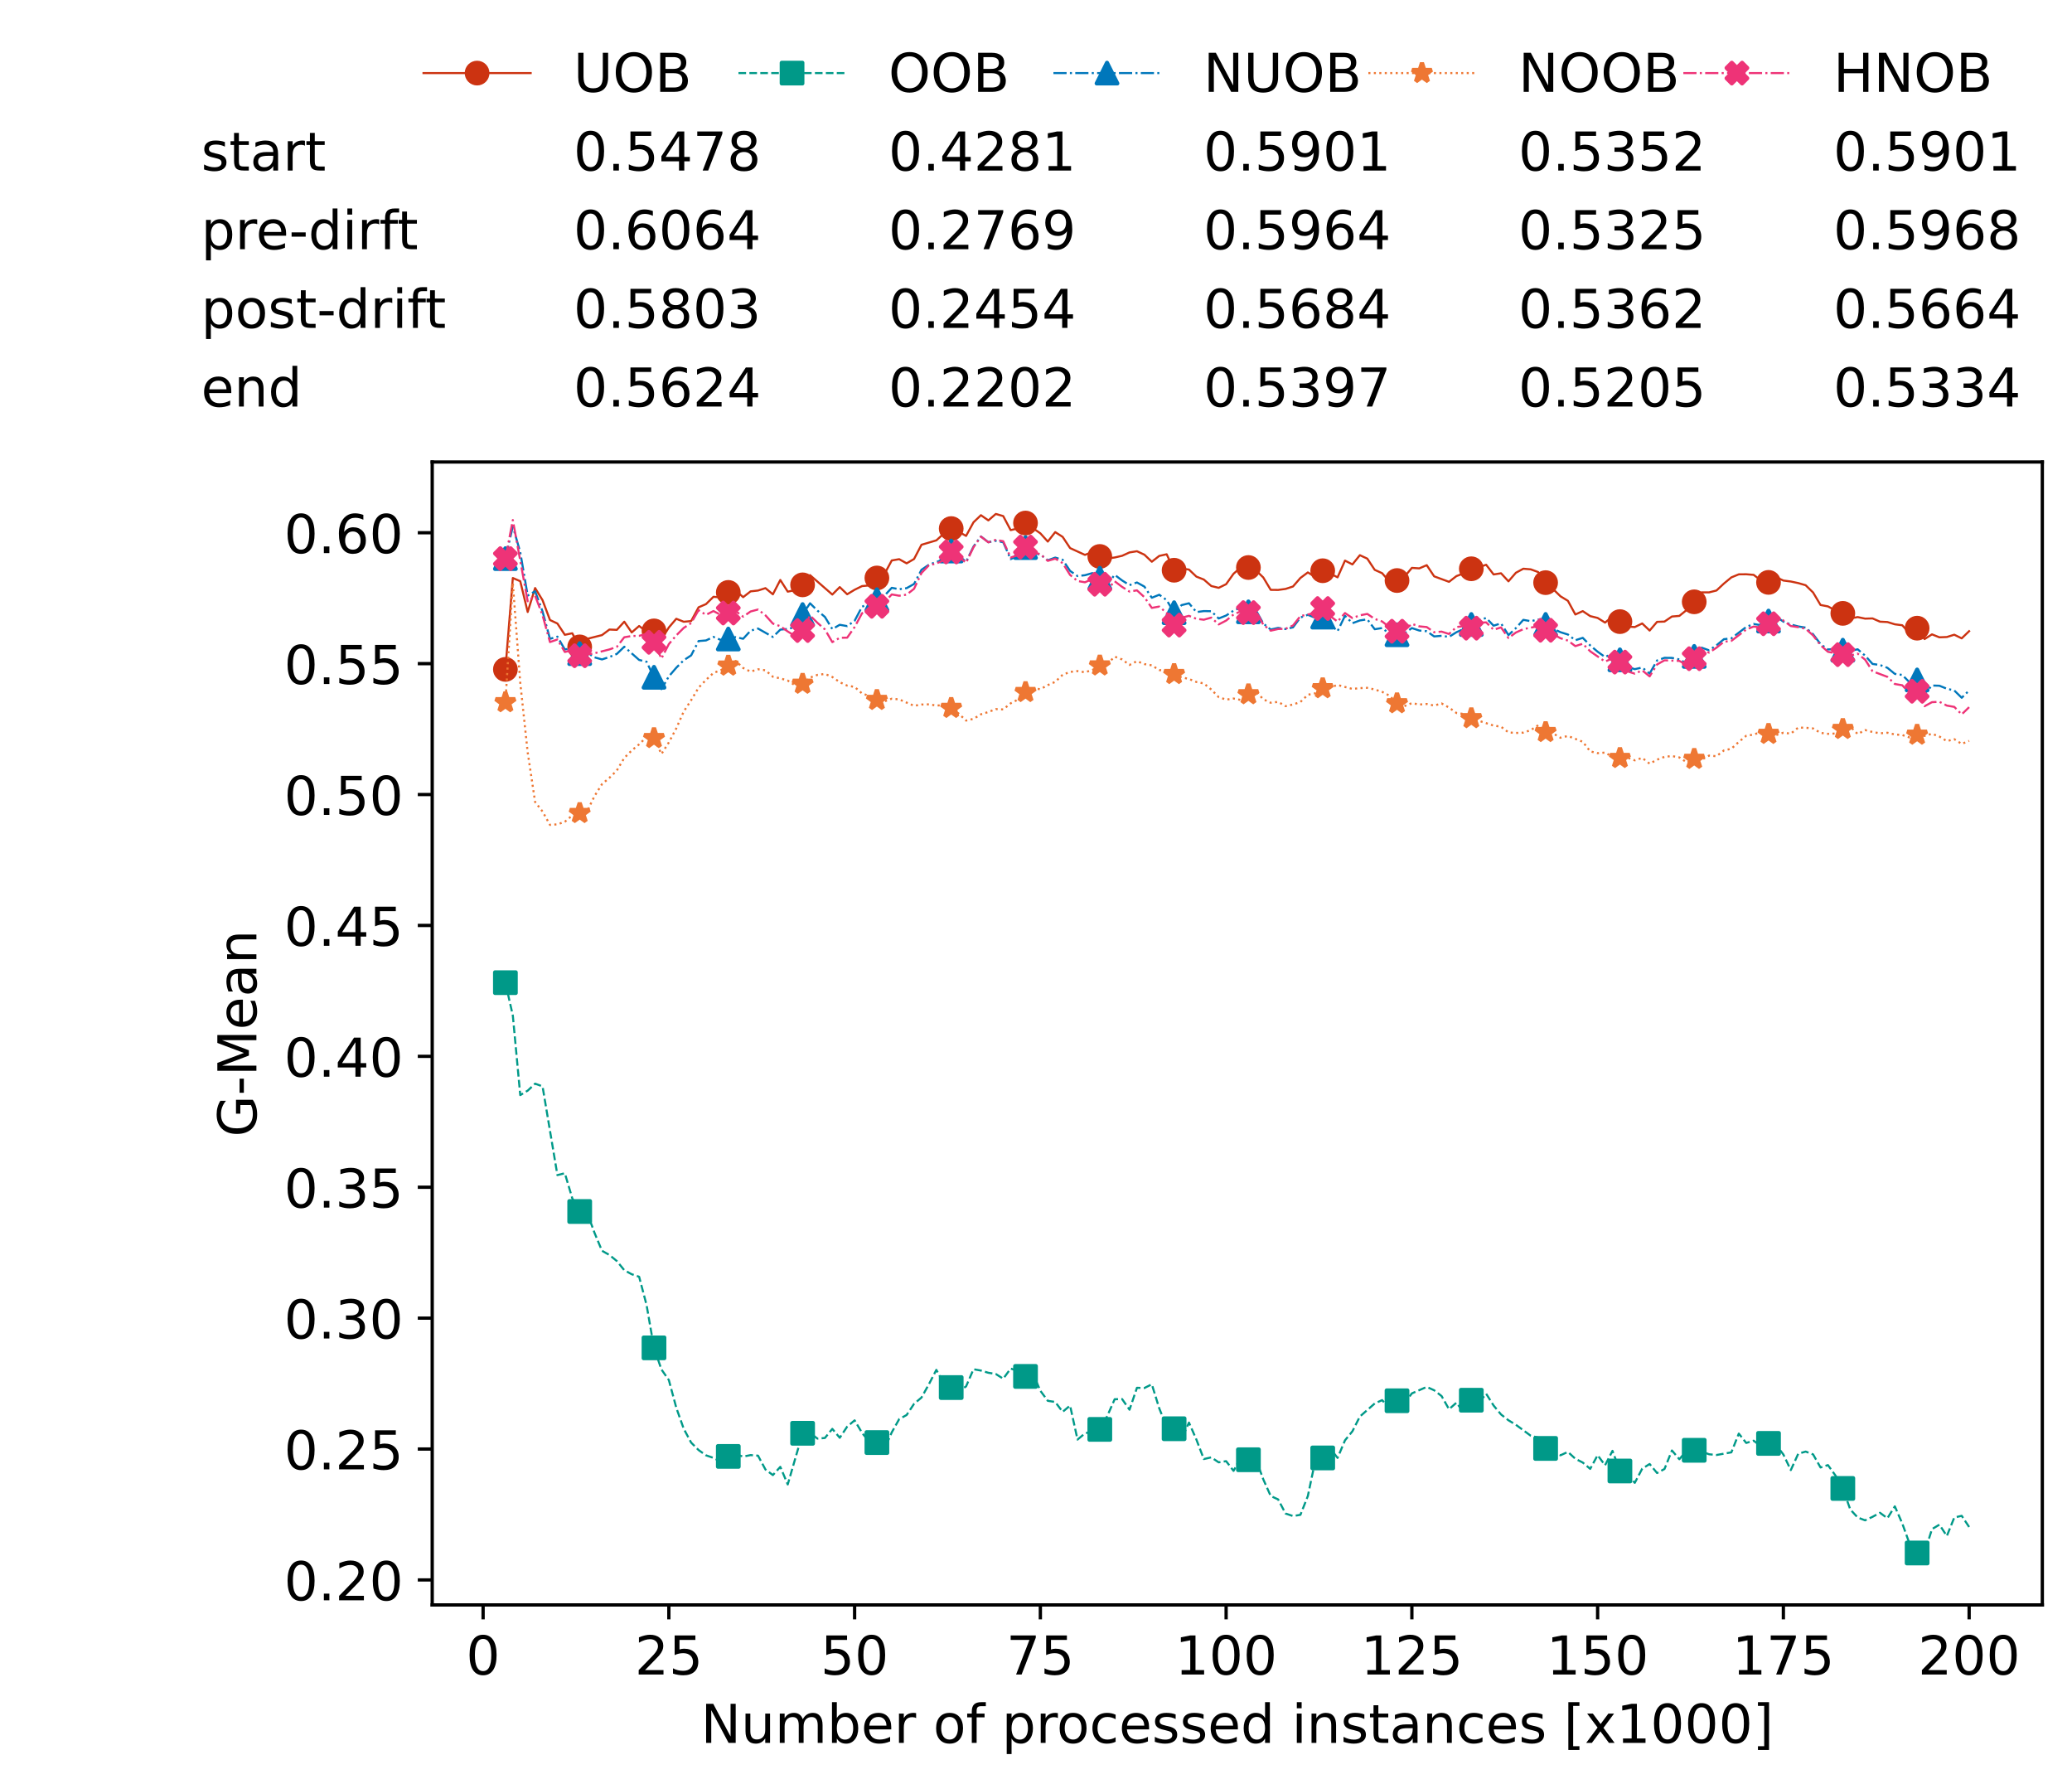 <?xml version="1.0" encoding="utf-8" standalone="no"?>
<!DOCTYPE svg PUBLIC "-//W3C//DTD SVG 1.1//EN"
  "http://www.w3.org/Graphics/SVG/1.1/DTD/svg11.dtd">
<!-- Created with matplotlib (https://matplotlib.org/) -->
<svg height="432.615pt" version="1.1" viewBox="0 0 502.65 432.615" width="502.65pt" xmlns="http://www.w3.org/2000/svg" xmlns:xlink="http://www.w3.org/1999/xlink">
 <defs>
  <style type="text/css">*{stroke-linecap:butt;stroke-linejoin:round;}</style>
 </defs>
 <g id="figure_1">
  <g id="patch_1">
   <path d="M 0 432.615 
L 502.65 432.615 
L 502.65 0 
L 0 0 
z
" style="fill:#ffffff;"/>
  </g>
  <g id="axes_1">
   <g id="patch_2">
    <path d="M 104.85 389.252 
L 495.45 389.252 
L 495.45 112.052 
L 104.85 112.052 
z
" style="fill:#ffffff;"/>
   </g>
   <g id="matplotlib.axis_1">
    <g id="xtick_1">
     <g id="line2d_1">
      <defs>
       <path d="M 0 0 
L 0 3.5 
" id="m62e5056439" style="stroke:#000000;stroke-width:0.8;"/>
      </defs>
      <g>
       <use style="stroke:#000000;stroke-width:0.8;" x="117.197" xlink:href="#m62e5056439" y="389.252"/>
      </g>
     </g>
     <g id="text_1">
      <!-- 0 -->
      <g transform="translate(113.061 406.13)scale(0.13 -0.13)">
       <defs>
        <path d="M 31.781 66.406 
Q 24.172 66.406 20.328 58.906 
Q 16.5 51.422 16.5 36.375 
Q 16.5 21.391 20.328 13.891 
Q 24.172 6.391 31.781 6.391 
Q 39.453 6.391 43.281 13.891 
Q 47.125 21.391 47.125 36.375 
Q 47.125 51.422 43.281 58.906 
Q 39.453 66.406 31.781 66.406 
z
M 31.781 74.219 
Q 44.047 74.219 50.516 64.516 
Q 56.984 54.828 56.984 36.375 
Q 56.984 17.969 50.516 8.266 
Q 44.047 -1.422 31.781 -1.422 
Q 19.531 -1.422 13.062 8.266 
Q 6.594 17.969 6.594 36.375 
Q 6.594 54.828 13.062 64.516 
Q 19.531 74.219 31.781 74.219 
z
" id="DejaVuSans-48"/>
       </defs>
       <use xlink:href="#DejaVuSans-48"/>
      </g>
     </g>
    </g>
    <g id="xtick_2">
     <g id="line2d_2">
      <g>
       <use style="stroke:#000000;stroke-width:0.8;" x="162.259" xlink:href="#m62e5056439" y="389.252"/>
      </g>
     </g>
     <g id="text_2">
      <!-- 25 -->
      <g transform="translate(153.988 406.13)scale(0.13 -0.13)">
       <defs>
        <path d="M 19.188 8.297 
L 53.609 8.297 
L 53.609 0 
L 7.328 0 
L 7.328 8.297 
Q 12.938 14.109 22.625 23.891 
Q 32.328 33.688 34.812 36.531 
Q 39.547 41.844 41.422 45.531 
Q 43.312 49.219 43.312 52.781 
Q 43.312 58.594 39.234 62.25 
Q 35.156 65.922 28.609 65.922 
Q 23.969 65.922 18.812 64.312 
Q 13.672 62.703 7.812 59.422 
L 7.812 69.391 
Q 13.766 71.781 18.938 73 
Q 24.125 74.219 28.422 74.219 
Q 39.75 74.219 46.484 68.547 
Q 53.219 62.891 53.219 53.422 
Q 53.219 48.922 51.531 44.891 
Q 49.859 40.875 45.406 35.406 
Q 44.188 33.984 37.641 27.219 
Q 31.109 20.453 19.188 8.297 
z
" id="DejaVuSans-50"/>
        <path d="M 10.797 72.906 
L 49.516 72.906 
L 49.516 64.594 
L 19.828 64.594 
L 19.828 46.734 
Q 21.969 47.469 24.109 47.828 
Q 26.266 48.188 28.422 48.188 
Q 40.625 48.188 47.75 41.5 
Q 54.891 34.812 54.891 23.391 
Q 54.891 11.625 47.562 5.094 
Q 40.234 -1.422 26.906 -1.422 
Q 22.312 -1.422 17.547 -0.641 
Q 12.797 0.141 7.719 1.703 
L 7.719 11.625 
Q 12.109 9.234 16.797 8.062 
Q 21.484 6.891 26.703 6.891 
Q 35.156 6.891 40.078 11.328 
Q 45.016 15.766 45.016 23.391 
Q 45.016 31 40.078 35.438 
Q 35.156 39.891 26.703 39.891 
Q 22.75 39.891 18.812 39.016 
Q 14.891 38.141 10.797 36.281 
z
" id="DejaVuSans-53"/>
       </defs>
       <use xlink:href="#DejaVuSans-50"/>
       <use x="63.623" xlink:href="#DejaVuSans-53"/>
      </g>
     </g>
    </g>
    <g id="xtick_3">
     <g id="line2d_3">
      <g>
       <use style="stroke:#000000;stroke-width:0.8;" x="207.322" xlink:href="#m62e5056439" y="389.252"/>
      </g>
     </g>
     <g id="text_3">
      <!-- 50 -->
      <g transform="translate(199.05 406.13)scale(0.13 -0.13)">
       <use xlink:href="#DejaVuSans-53"/>
       <use x="63.623" xlink:href="#DejaVuSans-48"/>
      </g>
     </g>
    </g>
    <g id="xtick_4">
     <g id="line2d_4">
      <g>
       <use style="stroke:#000000;stroke-width:0.8;" x="252.384" xlink:href="#m62e5056439" y="389.252"/>
      </g>
     </g>
     <g id="text_4">
      <!-- 75 -->
      <g transform="translate(244.113 406.13)scale(0.13 -0.13)">
       <defs>
        <path d="M 8.203 72.906 
L 55.078 72.906 
L 55.078 68.703 
L 28.609 0 
L 18.312 0 
L 43.219 64.594 
L 8.203 64.594 
z
" id="DejaVuSans-55"/>
       </defs>
       <use xlink:href="#DejaVuSans-55"/>
       <use x="63.623" xlink:href="#DejaVuSans-53"/>
      </g>
     </g>
    </g>
    <g id="xtick_5">
     <g id="line2d_5">
      <g>
       <use style="stroke:#000000;stroke-width:0.8;" x="297.446" xlink:href="#m62e5056439" y="389.252"/>
      </g>
     </g>
     <g id="text_5">
      <!-- 100 -->
      <g transform="translate(285.039 406.13)scale(0.13 -0.13)">
       <defs>
        <path d="M 12.406 8.297 
L 28.516 8.297 
L 28.516 63.922 
L 10.984 60.406 
L 10.984 69.391 
L 28.422 72.906 
L 38.281 72.906 
L 38.281 8.297 
L 54.391 8.297 
L 54.391 0 
L 12.406 0 
z
" id="DejaVuSans-49"/>
       </defs>
       <use xlink:href="#DejaVuSans-49"/>
       <use x="63.623" xlink:href="#DejaVuSans-48"/>
       <use x="127.246" xlink:href="#DejaVuSans-48"/>
      </g>
     </g>
    </g>
    <g id="xtick_6">
     <g id="line2d_6">
      <g>
       <use style="stroke:#000000;stroke-width:0.8;" x="342.509" xlink:href="#m62e5056439" y="389.252"/>
      </g>
     </g>
     <g id="text_6">
      <!-- 125 -->
      <g transform="translate(330.102 406.13)scale(0.13 -0.13)">
       <use xlink:href="#DejaVuSans-49"/>
       <use x="63.623" xlink:href="#DejaVuSans-50"/>
       <use x="127.246" xlink:href="#DejaVuSans-53"/>
      </g>
     </g>
    </g>
    <g id="xtick_7">
     <g id="line2d_7">
      <g>
       <use style="stroke:#000000;stroke-width:0.8;" x="387.571" xlink:href="#m62e5056439" y="389.252"/>
      </g>
     </g>
     <g id="text_7">
      <!-- 150 -->
      <g transform="translate(375.164 406.13)scale(0.13 -0.13)">
       <use xlink:href="#DejaVuSans-49"/>
       <use x="63.623" xlink:href="#DejaVuSans-53"/>
       <use x="127.246" xlink:href="#DejaVuSans-48"/>
      </g>
     </g>
    </g>
    <g id="xtick_8">
     <g id="line2d_8">
      <g>
       <use style="stroke:#000000;stroke-width:0.8;" x="432.633" xlink:href="#m62e5056439" y="389.252"/>
      </g>
     </g>
     <g id="text_8">
      <!-- 175 -->
      <g transform="translate(420.226 406.13)scale(0.13 -0.13)">
       <use xlink:href="#DejaVuSans-49"/>
       <use x="63.623" xlink:href="#DejaVuSans-55"/>
       <use x="127.246" xlink:href="#DejaVuSans-53"/>
      </g>
     </g>
    </g>
    <g id="xtick_9">
     <g id="line2d_9">
      <g>
       <use style="stroke:#000000;stroke-width:0.8;" x="477.695" xlink:href="#m62e5056439" y="389.252"/>
      </g>
     </g>
     <g id="text_9">
      <!-- 200 -->
      <g transform="translate(465.289 406.13)scale(0.13 -0.13)">
       <use xlink:href="#DejaVuSans-50"/>
       <use x="63.623" xlink:href="#DejaVuSans-48"/>
       <use x="127.246" xlink:href="#DejaVuSans-48"/>
      </g>
     </g>
    </g>
    <g id="text_10">
     <!-- Number of processed instances [x1000] -->
     <g transform="translate(170.025 422.711)scale(0.13 -0.13)">
      <defs>
       <path d="M 9.812 72.906 
L 23.094 72.906 
L 55.422 11.922 
L 55.422 72.906 
L 64.984 72.906 
L 64.984 0 
L 51.703 0 
L 19.391 60.984 
L 19.391 0 
L 9.812 0 
z
" id="DejaVuSans-78"/>
       <path d="M 8.5 21.578 
L 8.5 54.688 
L 17.484 54.688 
L 17.484 21.922 
Q 17.484 14.156 20.5 10.266 
Q 23.531 6.391 29.594 6.391 
Q 36.859 6.391 41.078 11.031 
Q 45.312 15.672 45.312 23.688 
L 45.312 54.688 
L 54.297 54.688 
L 54.297 0 
L 45.312 0 
L 45.312 8.406 
Q 42.047 3.422 37.719 1 
Q 33.406 -1.422 27.688 -1.422 
Q 18.266 -1.422 13.375 4.438 
Q 8.5 10.297 8.5 21.578 
z
M 31.109 56 
z
" id="DejaVuSans-117"/>
       <path d="M 52 44.188 
Q 55.375 50.25 60.062 53.125 
Q 64.75 56 71.094 56 
Q 79.641 56 84.281 50.016 
Q 88.922 44.047 88.922 33.016 
L 88.922 0 
L 79.891 0 
L 79.891 32.719 
Q 79.891 40.578 77.094 44.375 
Q 74.312 48.188 68.609 48.188 
Q 61.625 48.188 57.562 43.547 
Q 53.516 38.922 53.516 30.906 
L 53.516 0 
L 44.484 0 
L 44.484 32.719 
Q 44.484 40.625 41.703 44.406 
Q 38.922 48.188 33.109 48.188 
Q 26.219 48.188 22.156 43.531 
Q 18.109 38.875 18.109 30.906 
L 18.109 0 
L 9.078 0 
L 9.078 54.688 
L 18.109 54.688 
L 18.109 46.188 
Q 21.188 51.219 25.484 53.609 
Q 29.781 56 35.688 56 
Q 41.656 56 45.828 52.969 
Q 50 49.953 52 44.188 
z
" id="DejaVuSans-109"/>
       <path d="M 48.688 27.297 
Q 48.688 37.203 44.609 42.844 
Q 40.531 48.484 33.406 48.484 
Q 26.266 48.484 22.188 42.844 
Q 18.109 37.203 18.109 27.297 
Q 18.109 17.391 22.188 11.75 
Q 26.266 6.109 33.406 6.109 
Q 40.531 6.109 44.609 11.75 
Q 48.688 17.391 48.688 27.297 
z
M 18.109 46.391 
Q 20.953 51.266 25.266 53.625 
Q 29.594 56 35.594 56 
Q 45.562 56 51.781 48.094 
Q 58.016 40.188 58.016 27.297 
Q 58.016 14.406 51.781 6.484 
Q 45.562 -1.422 35.594 -1.422 
Q 29.594 -1.422 25.266 0.953 
Q 20.953 3.328 18.109 8.203 
L 18.109 0 
L 9.078 0 
L 9.078 75.984 
L 18.109 75.984 
z
" id="DejaVuSans-98"/>
       <path d="M 56.203 29.594 
L 56.203 25.203 
L 14.891 25.203 
Q 15.484 15.922 20.484 11.062 
Q 25.484 6.203 34.422 6.203 
Q 39.594 6.203 44.453 7.469 
Q 49.312 8.734 54.109 11.281 
L 54.109 2.781 
Q 49.266 0.734 44.188 -0.344 
Q 39.109 -1.422 33.891 -1.422 
Q 20.797 -1.422 13.156 6.188 
Q 5.516 13.812 5.516 26.812 
Q 5.516 40.234 12.766 48.109 
Q 20.016 56 32.328 56 
Q 43.359 56 49.781 48.891 
Q 56.203 41.797 56.203 29.594 
z
M 47.219 32.234 
Q 47.125 39.594 43.094 43.984 
Q 39.062 48.391 32.422 48.391 
Q 24.906 48.391 20.391 44.141 
Q 15.875 39.891 15.188 32.172 
z
" id="DejaVuSans-101"/>
       <path d="M 41.109 46.297 
Q 39.594 47.172 37.812 47.578 
Q 36.031 48 33.891 48 
Q 26.266 48 22.188 43.047 
Q 18.109 38.094 18.109 28.812 
L 18.109 0 
L 9.078 0 
L 9.078 54.688 
L 18.109 54.688 
L 18.109 46.188 
Q 20.953 51.172 25.484 53.578 
Q 30.031 56 36.531 56 
Q 37.453 56 38.578 55.875 
Q 39.703 55.766 41.062 55.516 
z
" id="DejaVuSans-114"/>
       <path id="DejaVuSans-32"/>
       <path d="M 30.609 48.391 
Q 23.391 48.391 19.188 42.75 
Q 14.984 37.109 14.984 27.297 
Q 14.984 17.484 19.156 11.844 
Q 23.344 6.203 30.609 6.203 
Q 37.797 6.203 41.984 11.859 
Q 46.188 17.531 46.188 27.297 
Q 46.188 37.016 41.984 42.703 
Q 37.797 48.391 30.609 48.391 
z
M 30.609 56 
Q 42.328 56 49.016 48.375 
Q 55.719 40.766 55.719 27.297 
Q 55.719 13.875 49.016 6.219 
Q 42.328 -1.422 30.609 -1.422 
Q 18.844 -1.422 12.172 6.219 
Q 5.516 13.875 5.516 27.297 
Q 5.516 40.766 12.172 48.375 
Q 18.844 56 30.609 56 
z
" id="DejaVuSans-111"/>
       <path d="M 37.109 75.984 
L 37.109 68.5 
L 28.516 68.5 
Q 23.688 68.5 21.797 66.547 
Q 19.922 64.594 19.922 59.516 
L 19.922 54.688 
L 34.719 54.688 
L 34.719 47.703 
L 19.922 47.703 
L 19.922 0 
L 10.891 0 
L 10.891 47.703 
L 2.297 47.703 
L 2.297 54.688 
L 10.891 54.688 
L 10.891 58.5 
Q 10.891 67.625 15.141 71.797 
Q 19.391 75.984 28.609 75.984 
z
" id="DejaVuSans-102"/>
       <path d="M 18.109 8.203 
L 18.109 -20.797 
L 9.078 -20.797 
L 9.078 54.688 
L 18.109 54.688 
L 18.109 46.391 
Q 20.953 51.266 25.266 53.625 
Q 29.594 56 35.594 56 
Q 45.562 56 51.781 48.094 
Q 58.016 40.188 58.016 27.297 
Q 58.016 14.406 51.781 6.484 
Q 45.562 -1.422 35.594 -1.422 
Q 29.594 -1.422 25.266 0.953 
Q 20.953 3.328 18.109 8.203 
z
M 48.688 27.297 
Q 48.688 37.203 44.609 42.844 
Q 40.531 48.484 33.406 48.484 
Q 26.266 48.484 22.188 42.844 
Q 18.109 37.203 18.109 27.297 
Q 18.109 17.391 22.188 11.75 
Q 26.266 6.109 33.406 6.109 
Q 40.531 6.109 44.609 11.75 
Q 48.688 17.391 48.688 27.297 
z
" id="DejaVuSans-112"/>
       <path d="M 48.781 52.594 
L 48.781 44.188 
Q 44.969 46.297 41.141 47.344 
Q 37.312 48.391 33.406 48.391 
Q 24.656 48.391 19.812 42.844 
Q 14.984 37.312 14.984 27.297 
Q 14.984 17.281 19.812 11.734 
Q 24.656 6.203 33.406 6.203 
Q 37.312 6.203 41.141 7.25 
Q 44.969 8.297 48.781 10.406 
L 48.781 2.094 
Q 45.016 0.344 40.984 -0.531 
Q 36.969 -1.422 32.422 -1.422 
Q 20.062 -1.422 12.781 6.344 
Q 5.516 14.109 5.516 27.297 
Q 5.516 40.672 12.859 48.328 
Q 20.219 56 33.016 56 
Q 37.156 56 41.109 55.141 
Q 45.062 54.297 48.781 52.594 
z
" id="DejaVuSans-99"/>
       <path d="M 44.281 53.078 
L 44.281 44.578 
Q 40.484 46.531 36.375 47.5 
Q 32.281 48.484 27.875 48.484 
Q 21.188 48.484 17.844 46.438 
Q 14.5 44.391 14.5 40.281 
Q 14.5 37.156 16.891 35.375 
Q 19.281 33.594 26.516 31.984 
L 29.594 31.297 
Q 39.156 29.25 43.188 25.516 
Q 47.219 21.781 47.219 15.094 
Q 47.219 7.469 41.188 3.016 
Q 35.156 -1.422 24.609 -1.422 
Q 20.219 -1.422 15.453 -0.562 
Q 10.688 0.297 5.422 2 
L 5.422 11.281 
Q 10.406 8.688 15.234 7.391 
Q 20.062 6.109 24.812 6.109 
Q 31.156 6.109 34.562 8.281 
Q 37.984 10.453 37.984 14.406 
Q 37.984 18.062 35.516 20.016 
Q 33.062 21.969 24.703 23.781 
L 21.578 24.516 
Q 13.234 26.266 9.516 29.906 
Q 5.812 33.547 5.812 39.891 
Q 5.812 47.609 11.281 51.797 
Q 16.75 56 26.812 56 
Q 31.781 56 36.172 55.266 
Q 40.578 54.547 44.281 53.078 
z
" id="DejaVuSans-115"/>
       <path d="M 45.406 46.391 
L 45.406 75.984 
L 54.391 75.984 
L 54.391 0 
L 45.406 0 
L 45.406 8.203 
Q 42.578 3.328 38.25 0.953 
Q 33.938 -1.422 27.875 -1.422 
Q 17.969 -1.422 11.734 6.484 
Q 5.516 14.406 5.516 27.297 
Q 5.516 40.188 11.734 48.094 
Q 17.969 56 27.875 56 
Q 33.938 56 38.25 53.625 
Q 42.578 51.266 45.406 46.391 
z
M 14.797 27.297 
Q 14.797 17.391 18.875 11.75 
Q 22.953 6.109 30.078 6.109 
Q 37.203 6.109 41.297 11.75 
Q 45.406 17.391 45.406 27.297 
Q 45.406 37.203 41.297 42.844 
Q 37.203 48.484 30.078 48.484 
Q 22.953 48.484 18.875 42.844 
Q 14.797 37.203 14.797 27.297 
z
" id="DejaVuSans-100"/>
       <path d="M 9.422 54.688 
L 18.406 54.688 
L 18.406 0 
L 9.422 0 
z
M 9.422 75.984 
L 18.406 75.984 
L 18.406 64.594 
L 9.422 64.594 
z
" id="DejaVuSans-105"/>
       <path d="M 54.891 33.016 
L 54.891 0 
L 45.906 0 
L 45.906 32.719 
Q 45.906 40.484 42.875 44.328 
Q 39.844 48.188 33.797 48.188 
Q 26.516 48.188 22.312 43.547 
Q 18.109 38.922 18.109 30.906 
L 18.109 0 
L 9.078 0 
L 9.078 54.688 
L 18.109 54.688 
L 18.109 46.188 
Q 21.344 51.125 25.703 53.562 
Q 30.078 56 35.797 56 
Q 45.219 56 50.047 50.172 
Q 54.891 44.344 54.891 33.016 
z
" id="DejaVuSans-110"/>
       <path d="M 18.312 70.219 
L 18.312 54.688 
L 36.812 54.688 
L 36.812 47.703 
L 18.312 47.703 
L 18.312 18.016 
Q 18.312 11.328 20.141 9.422 
Q 21.969 7.516 27.594 7.516 
L 36.812 7.516 
L 36.812 0 
L 27.594 0 
Q 17.188 0 13.234 3.875 
Q 9.281 7.766 9.281 18.016 
L 9.281 47.703 
L 2.688 47.703 
L 2.688 54.688 
L 9.281 54.688 
L 9.281 70.219 
z
" id="DejaVuSans-116"/>
       <path d="M 34.281 27.484 
Q 23.391 27.484 19.188 25 
Q 14.984 22.516 14.984 16.5 
Q 14.984 11.719 18.141 8.906 
Q 21.297 6.109 26.703 6.109 
Q 34.188 6.109 38.703 11.406 
Q 43.219 16.703 43.219 25.484 
L 43.219 27.484 
z
M 52.203 31.203 
L 52.203 0 
L 43.219 0 
L 43.219 8.297 
Q 40.141 3.328 35.547 0.953 
Q 30.953 -1.422 24.312 -1.422 
Q 15.922 -1.422 10.953 3.297 
Q 6 8.016 6 15.922 
Q 6 25.141 12.172 29.828 
Q 18.359 34.516 30.609 34.516 
L 43.219 34.516 
L 43.219 35.406 
Q 43.219 41.609 39.141 45 
Q 35.062 48.391 27.688 48.391 
Q 23 48.391 18.547 47.266 
Q 14.109 46.141 10.016 43.891 
L 10.016 52.203 
Q 14.938 54.109 19.578 55.047 
Q 24.219 56 28.609 56 
Q 40.484 56 46.344 49.844 
Q 52.203 43.703 52.203 31.203 
z
" id="DejaVuSans-97"/>
       <path d="M 8.594 75.984 
L 29.297 75.984 
L 29.297 69 
L 17.578 69 
L 17.578 -6.203 
L 29.297 -6.203 
L 29.297 -13.188 
L 8.594 -13.188 
z
" id="DejaVuSans-91"/>
       <path d="M 54.891 54.688 
L 35.109 28.078 
L 55.906 0 
L 45.312 0 
L 29.391 21.484 
L 13.484 0 
L 2.875 0 
L 24.125 28.609 
L 4.688 54.688 
L 15.281 54.688 
L 29.781 35.203 
L 44.281 54.688 
z
" id="DejaVuSans-120"/>
       <path d="M 30.422 75.984 
L 30.422 -13.188 
L 9.719 -13.188 
L 9.719 -6.203 
L 21.391 -6.203 
L 21.391 69 
L 9.719 69 
L 9.719 75.984 
z
" id="DejaVuSans-93"/>
      </defs>
      <use xlink:href="#DejaVuSans-78"/>
      <use x="74.805" xlink:href="#DejaVuSans-117"/>
      <use x="138.184" xlink:href="#DejaVuSans-109"/>
      <use x="235.596" xlink:href="#DejaVuSans-98"/>
      <use x="299.072" xlink:href="#DejaVuSans-101"/>
      <use x="360.596" xlink:href="#DejaVuSans-114"/>
      <use x="401.709" xlink:href="#DejaVuSans-32"/>
      <use x="433.496" xlink:href="#DejaVuSans-111"/>
      <use x="494.678" xlink:href="#DejaVuSans-102"/>
      <use x="529.883" xlink:href="#DejaVuSans-32"/>
      <use x="561.67" xlink:href="#DejaVuSans-112"/>
      <use x="625.146" xlink:href="#DejaVuSans-114"/>
      <use x="664.01" xlink:href="#DejaVuSans-111"/>
      <use x="725.191" xlink:href="#DejaVuSans-99"/>
      <use x="780.172" xlink:href="#DejaVuSans-101"/>
      <use x="841.695" xlink:href="#DejaVuSans-115"/>
      <use x="893.795" xlink:href="#DejaVuSans-115"/>
      <use x="945.895" xlink:href="#DejaVuSans-101"/>
      <use x="1007.418" xlink:href="#DejaVuSans-100"/>
      <use x="1070.895" xlink:href="#DejaVuSans-32"/>
      <use x="1102.682" xlink:href="#DejaVuSans-105"/>
      <use x="1130.465" xlink:href="#DejaVuSans-110"/>
      <use x="1193.844" xlink:href="#DejaVuSans-115"/>
      <use x="1245.943" xlink:href="#DejaVuSans-116"/>
      <use x="1285.152" xlink:href="#DejaVuSans-97"/>
      <use x="1346.432" xlink:href="#DejaVuSans-110"/>
      <use x="1409.811" xlink:href="#DejaVuSans-99"/>
      <use x="1464.791" xlink:href="#DejaVuSans-101"/>
      <use x="1526.314" xlink:href="#DejaVuSans-115"/>
      <use x="1578.414" xlink:href="#DejaVuSans-32"/>
      <use x="1610.201" xlink:href="#DejaVuSans-91"/>
      <use x="1649.215" xlink:href="#DejaVuSans-120"/>
      <use x="1708.395" xlink:href="#DejaVuSans-49"/>
      <use x="1772.018" xlink:href="#DejaVuSans-48"/>
      <use x="1835.641" xlink:href="#DejaVuSans-48"/>
      <use x="1899.264" xlink:href="#DejaVuSans-48"/>
      <use x="1962.887" xlink:href="#DejaVuSans-93"/>
     </g>
    </g>
   </g>
   <g id="matplotlib.axis_2">
    <g id="ytick_1">
     <g id="line2d_10">
      <defs>
       <path d="M 0 0 
L -3.5 0 
" id="mcdec41ce2d" style="stroke:#000000;stroke-width:0.8;"/>
      </defs>
      <g>
       <use style="stroke:#000000;stroke-width:0.8;" x="104.85" xlink:href="#mcdec41ce2d" y="383.185"/>
      </g>
     </g>
     <g id="text_11">
      <!-- 0.20 -->
      <g transform="translate(68.905 388.124)scale(0.13 -0.13)">
       <defs>
        <path d="M 10.688 12.406 
L 21 12.406 
L 21 0 
L 10.688 0 
z
" id="DejaVuSans-46"/>
       </defs>
       <use xlink:href="#DejaVuSans-48"/>
       <use x="63.623" xlink:href="#DejaVuSans-46"/>
       <use x="95.41" xlink:href="#DejaVuSans-50"/>
       <use x="159.033" xlink:href="#DejaVuSans-48"/>
      </g>
     </g>
    </g>
    <g id="ytick_2">
     <g id="line2d_11">
      <g>
       <use style="stroke:#000000;stroke-width:0.8;" x="104.85" xlink:href="#mcdec41ce2d" y="351.438"/>
      </g>
     </g>
     <g id="text_12">
      <!-- 0.25 -->
      <g transform="translate(68.905 356.377)scale(0.13 -0.13)">
       <use xlink:href="#DejaVuSans-48"/>
       <use x="63.623" xlink:href="#DejaVuSans-46"/>
       <use x="95.41" xlink:href="#DejaVuSans-50"/>
       <use x="159.033" xlink:href="#DejaVuSans-53"/>
      </g>
     </g>
    </g>
    <g id="ytick_3">
     <g id="line2d_12">
      <g>
       <use style="stroke:#000000;stroke-width:0.8;" x="104.85" xlink:href="#mcdec41ce2d" y="319.691"/>
      </g>
     </g>
     <g id="text_13">
      <!-- 0.30 -->
      <g transform="translate(68.905 324.63)scale(0.13 -0.13)">
       <defs>
        <path d="M 40.578 39.312 
Q 47.656 37.797 51.625 33 
Q 55.609 28.219 55.609 21.188 
Q 55.609 10.406 48.188 4.484 
Q 40.766 -1.422 27.094 -1.422 
Q 22.516 -1.422 17.656 -0.516 
Q 12.797 0.391 7.625 2.203 
L 7.625 11.719 
Q 11.719 9.328 16.594 8.109 
Q 21.484 6.891 26.812 6.891 
Q 36.078 6.891 40.938 10.547 
Q 45.797 14.203 45.797 21.188 
Q 45.797 27.641 41.281 31.266 
Q 36.766 34.906 28.719 34.906 
L 20.219 34.906 
L 20.219 43.016 
L 29.109 43.016 
Q 36.375 43.016 40.234 45.922 
Q 44.094 48.828 44.094 54.297 
Q 44.094 59.906 40.109 62.906 
Q 36.141 65.922 28.719 65.922 
Q 24.656 65.922 20.016 65.031 
Q 15.375 64.156 9.812 62.312 
L 9.812 71.094 
Q 15.438 72.656 20.344 73.438 
Q 25.25 74.219 29.594 74.219 
Q 40.828 74.219 47.359 69.109 
Q 53.906 64.016 53.906 55.328 
Q 53.906 49.266 50.438 45.094 
Q 46.969 40.922 40.578 39.312 
z
" id="DejaVuSans-51"/>
       </defs>
       <use xlink:href="#DejaVuSans-48"/>
       <use x="63.623" xlink:href="#DejaVuSans-46"/>
       <use x="95.41" xlink:href="#DejaVuSans-51"/>
       <use x="159.033" xlink:href="#DejaVuSans-48"/>
      </g>
     </g>
    </g>
    <g id="ytick_4">
     <g id="line2d_13">
      <g>
       <use style="stroke:#000000;stroke-width:0.8;" x="104.85" xlink:href="#mcdec41ce2d" y="287.944"/>
      </g>
     </g>
     <g id="text_14">
      <!-- 0.35 -->
      <g transform="translate(68.905 292.883)scale(0.13 -0.13)">
       <use xlink:href="#DejaVuSans-48"/>
       <use x="63.623" xlink:href="#DejaVuSans-46"/>
       <use x="95.41" xlink:href="#DejaVuSans-51"/>
       <use x="159.033" xlink:href="#DejaVuSans-53"/>
      </g>
     </g>
    </g>
    <g id="ytick_5">
     <g id="line2d_14">
      <g>
       <use style="stroke:#000000;stroke-width:0.8;" x="104.85" xlink:href="#mcdec41ce2d" y="256.197"/>
      </g>
     </g>
     <g id="text_15">
      <!-- 0.40 -->
      <g transform="translate(68.905 261.136)scale(0.13 -0.13)">
       <defs>
        <path d="M 37.797 64.312 
L 12.891 25.391 
L 37.797 25.391 
z
M 35.203 72.906 
L 47.609 72.906 
L 47.609 25.391 
L 58.016 25.391 
L 58.016 17.188 
L 47.609 17.188 
L 47.609 0 
L 37.797 0 
L 37.797 17.188 
L 4.891 17.188 
L 4.891 26.703 
z
" id="DejaVuSans-52"/>
       </defs>
       <use xlink:href="#DejaVuSans-48"/>
       <use x="63.623" xlink:href="#DejaVuSans-46"/>
       <use x="95.41" xlink:href="#DejaVuSans-52"/>
       <use x="159.033" xlink:href="#DejaVuSans-48"/>
      </g>
     </g>
    </g>
    <g id="ytick_6">
     <g id="line2d_15">
      <g>
       <use style="stroke:#000000;stroke-width:0.8;" x="104.85" xlink:href="#mcdec41ce2d" y="224.45"/>
      </g>
     </g>
     <g id="text_16">
      <!-- 0.45 -->
      <g transform="translate(68.905 229.389)scale(0.13 -0.13)">
       <use xlink:href="#DejaVuSans-48"/>
       <use x="63.623" xlink:href="#DejaVuSans-46"/>
       <use x="95.41" xlink:href="#DejaVuSans-52"/>
       <use x="159.033" xlink:href="#DejaVuSans-53"/>
      </g>
     </g>
    </g>
    <g id="ytick_7">
     <g id="line2d_16">
      <g>
       <use style="stroke:#000000;stroke-width:0.8;" x="104.85" xlink:href="#mcdec41ce2d" y="192.703"/>
      </g>
     </g>
     <g id="text_17">
      <!-- 0.50 -->
      <g transform="translate(68.905 197.642)scale(0.13 -0.13)">
       <use xlink:href="#DejaVuSans-48"/>
       <use x="63.623" xlink:href="#DejaVuSans-46"/>
       <use x="95.41" xlink:href="#DejaVuSans-53"/>
       <use x="159.033" xlink:href="#DejaVuSans-48"/>
      </g>
     </g>
    </g>
    <g id="ytick_8">
     <g id="line2d_17">
      <g>
       <use style="stroke:#000000;stroke-width:0.8;" x="104.85" xlink:href="#mcdec41ce2d" y="160.956"/>
      </g>
     </g>
     <g id="text_18">
      <!-- 0.55 -->
      <g transform="translate(68.905 165.895)scale(0.13 -0.13)">
       <use xlink:href="#DejaVuSans-48"/>
       <use x="63.623" xlink:href="#DejaVuSans-46"/>
       <use x="95.41" xlink:href="#DejaVuSans-53"/>
       <use x="159.033" xlink:href="#DejaVuSans-53"/>
      </g>
     </g>
    </g>
    <g id="ytick_9">
     <g id="line2d_18">
      <g>
       <use style="stroke:#000000;stroke-width:0.8;" x="104.85" xlink:href="#mcdec41ce2d" y="129.209"/>
      </g>
     </g>
     <g id="text_19">
      <!-- 0.60 -->
      <g transform="translate(68.905 134.148)scale(0.13 -0.13)">
       <defs>
        <path d="M 33.016 40.375 
Q 26.375 40.375 22.484 35.828 
Q 18.609 31.297 18.609 23.391 
Q 18.609 15.531 22.484 10.953 
Q 26.375 6.391 33.016 6.391 
Q 39.656 6.391 43.531 10.953 
Q 47.406 15.531 47.406 23.391 
Q 47.406 31.297 43.531 35.828 
Q 39.656 40.375 33.016 40.375 
z
M 52.594 71.297 
L 52.594 62.312 
Q 48.875 64.062 45.094 64.984 
Q 41.312 65.922 37.594 65.922 
Q 27.828 65.922 22.672 59.328 
Q 17.531 52.734 16.797 39.406 
Q 19.672 43.656 24.016 45.922 
Q 28.375 48.188 33.594 48.188 
Q 44.578 48.188 50.953 41.516 
Q 57.328 34.859 57.328 23.391 
Q 57.328 12.156 50.688 5.359 
Q 44.047 -1.422 33.016 -1.422 
Q 20.359 -1.422 13.672 8.266 
Q 6.984 17.969 6.984 36.375 
Q 6.984 53.656 15.188 63.938 
Q 23.391 74.219 37.203 74.219 
Q 40.922 74.219 44.703 73.484 
Q 48.484 72.75 52.594 71.297 
z
" id="DejaVuSans-54"/>
       </defs>
       <use xlink:href="#DejaVuSans-48"/>
       <use x="63.623" xlink:href="#DejaVuSans-46"/>
       <use x="95.41" xlink:href="#DejaVuSans-54"/>
       <use x="159.033" xlink:href="#DejaVuSans-48"/>
      </g>
     </g>
    </g>
    <g id="text_20">
     <!-- G-Mean -->
     <g transform="translate(62.201 275.744)rotate(-90)scale(0.13 -0.13)">
      <defs>
       <path d="M 59.516 10.406 
L 59.516 29.984 
L 43.406 29.984 
L 43.406 38.094 
L 69.281 38.094 
L 69.281 6.781 
Q 63.578 2.734 56.688 0.656 
Q 49.812 -1.422 42 -1.422 
Q 24.906 -1.422 15.25 8.562 
Q 5.609 18.562 5.609 36.375 
Q 5.609 54.25 15.25 64.234 
Q 24.906 74.219 42 74.219 
Q 49.125 74.219 55.547 72.453 
Q 61.969 70.703 67.391 67.281 
L 67.391 56.781 
Q 61.922 61.422 55.766 63.766 
Q 49.609 66.109 42.828 66.109 
Q 29.438 66.109 22.719 58.641 
Q 16.016 51.172 16.016 36.375 
Q 16.016 21.625 22.719 14.156 
Q 29.438 6.688 42.828 6.688 
Q 48.047 6.688 52.141 7.594 
Q 56.25 8.5 59.516 10.406 
z
" id="DejaVuSans-71"/>
       <path d="M 4.891 31.391 
L 31.203 31.391 
L 31.203 23.391 
L 4.891 23.391 
z
" id="DejaVuSans-45"/>
       <path d="M 9.812 72.906 
L 24.516 72.906 
L 43.109 23.297 
L 61.812 72.906 
L 76.516 72.906 
L 76.516 0 
L 66.891 0 
L 66.891 64.016 
L 48.094 14.016 
L 38.188 14.016 
L 19.391 64.016 
L 19.391 0 
L 9.812 0 
z
" id="DejaVuSans-77"/>
      </defs>
      <use xlink:href="#DejaVuSans-71"/>
      <use x="77.49" xlink:href="#DejaVuSans-45"/>
      <use x="113.574" xlink:href="#DejaVuSans-77"/>
      <use x="199.854" xlink:href="#DejaVuSans-101"/>
      <use x="261.377" xlink:href="#DejaVuSans-97"/>
      <use x="322.656" xlink:href="#DejaVuSans-110"/>
     </g>
    </g>
   </g>
   <g id="line2d_19"/>
   <g id="line2d_20"/>
   <g id="line2d_21"/>
   <g id="line2d_22"/>
   <g id="line2d_23"/>
   <g id="line2d_24">
    <path clip-path="url(#p9eb1cbd65a)" d="M 122.605 162.349 
L 124.407 140.191 
L 126.21 140.962 
L 128.012 148.426 
L 129.815 142.619 
L 131.617 145.569 
L 133.419 150.373 
L 135.222 151.224 
L 137.024 153.962 
L 138.827 153.587 
L 140.629 156.895 
L 142.432 154.941 
L 146.037 154.033 
L 147.839 152.684 
L 149.642 152.763 
L 151.444 150.784 
L 153.247 153.385 
L 155.049 151.827 
L 156.852 153.189 
L 158.654 153.014 
L 160.457 155.074 
L 162.259 152.181 
L 164.062 150.074 
L 165.864 150.795 
L 167.667 150.631 
L 169.469 147.294 
L 171.272 146.518 
L 173.074 144.745 
L 174.877 144.886 
L 176.679 143.681 
L 178.482 143.241 
L 180.284 144.83 
L 182.087 143.425 
L 183.889 143.223 
L 185.692 142.645 
L 187.494 144.142 
L 189.297 140.664 
L 191.099 143.494 
L 192.902 143.13 
L 194.704 141.848 
L 196.507 139.49 
L 201.914 144.198 
L 203.717 142.392 
L 205.519 144.128 
L 207.322 143.035 
L 209.124 142.149 
L 210.927 141.979 
L 212.729 140.181 
L 214.532 139.274 
L 216.334 135.932 
L 218.137 135.619 
L 219.939 136.63 
L 221.742 135.578 
L 223.544 132.128 
L 227.149 131.058 
L 228.952 129.426 
L 230.754 128.197 
L 232.557 128.961 
L 234.359 129.976 
L 236.162 126.676 
L 237.964 124.953 
L 239.767 126.213 
L 241.569 124.652 
L 243.372 125.166 
L 245.174 128.57 
L 246.976 128.156 
L 248.779 126.853 
L 252.384 129.352 
L 254.186 131.35 
L 255.989 129.053 
L 257.791 130.212 
L 259.594 132.929 
L 263.199 134.579 
L 265.001 133.882 
L 266.804 134.961 
L 268.606 135.441 
L 270.409 135.213 
L 272.211 134.801 
L 274.014 133.982 
L 275.816 133.691 
L 277.619 134.53 
L 279.421 136.238 
L 281.224 134.828 
L 283.026 134.43 
L 284.829 138.3 
L 286.631 137.885 
L 288.434 138.139 
L 290.236 139.852 
L 292.039 140.56 
L 293.841 142.126 
L 295.644 142.571 
L 297.446 141.686 
L 299.249 139.151 
L 301.051 137.576 
L 302.854 137.643 
L 304.656 138.308 
L 306.459 140.051 
L 308.261 143.057 
L 310.064 143.08 
L 311.866 142.834 
L 313.669 142.244 
L 315.471 140.173 
L 317.274 138.832 
L 319.076 139.942 
L 320.879 138.422 
L 322.681 139.096 
L 324.484 140.021 
L 326.286 135.967 
L 328.089 136.89 
L 329.891 134.654 
L 331.694 135.486 
L 333.496 138.208 
L 335.299 139.02 
L 337.101 141.089 
L 338.904 140.797 
L 340.706 139.887 
L 342.509 137.73 
L 344.311 137.851 
L 346.114 137.076 
L 347.916 139.783 
L 351.521 141.113 
L 353.324 139.72 
L 355.126 139.055 
L 356.928 137.947 
L 358.731 137.577 
L 360.533 136.974 
L 362.336 139.326 
L 364.138 139.039 
L 365.941 140.989 
L 367.743 138.913 
L 369.546 137.935 
L 371.348 138.086 
L 373.151 138.744 
L 374.953 141.311 
L 376.756 142.867 
L 378.558 144.62 
L 380.361 145.719 
L 382.163 149.031 
L 383.966 148.219 
L 385.768 149.426 
L 387.571 149.872 
L 389.373 151.003 
L 391.176 149.519 
L 394.781 151.959 
L 396.583 152.083 
L 398.386 151.209 
L 400.188 152.933 
L 401.991 150.819 
L 403.793 150.754 
L 405.596 149.524 
L 407.398 149.376 
L 409.201 147.919 
L 411.003 145.963 
L 412.806 143.673 
L 414.608 143.672 
L 416.411 143.212 
L 418.213 141.526 
L 420.016 140.035 
L 421.818 139.296 
L 423.621 139.277 
L 425.423 139.424 
L 427.226 140.801 
L 429.028 141.248 
L 430.831 139.965 
L 432.633 140.801 
L 434.436 141.035 
L 436.238 141.418 
L 438.041 141.939 
L 439.843 143.702 
L 441.646 146.729 
L 443.448 147.073 
L 445.251 148.051 
L 447.053 148.761 
L 448.856 149.999 
L 450.658 149.664 
L 452.461 150.038 
L 454.263 149.987 
L 456.066 150.777 
L 457.868 150.863 
L 459.671 151.416 
L 461.473 151.644 
L 463.276 153.652 
L 465.078 152.354 
L 466.881 154.997 
L 468.683 153.855 
L 470.485 154.572 
L 472.288 154.498 
L 474.09 153.937 
L 475.893 154.821 
L 477.695 153.081 
L 477.695 153.081 
" style="fill:none;stroke:#cc3311;stroke-linecap:square;stroke-width:0.5;"/>
    <defs>
     <path d="M 0 2.5 
C 0.663 2.5 1.299 2.237 1.768 1.768 
C 2.237 1.299 2.5 0.663 2.5 0 
C 2.5 -0.663 2.237 -1.299 1.768 -1.768 
C 1.299 -2.237 0.663 -2.5 0 -2.5 
C -0.663 -2.5 -1.299 -2.237 -1.768 -1.768 
C -2.237 -1.299 -2.5 -0.663 -2.5 0 
C -2.5 0.663 -2.237 1.299 -1.768 1.768 
C -1.299 2.237 -0.663 2.5 0 2.5 
z
" id="m8d4c5230d0" style="stroke:#cc3311;"/>
    </defs>
    <g clip-path="url(#p9eb1cbd65a)">
     <use style="fill:#cc3311;stroke:#cc3311;" x="122.605" xlink:href="#m8d4c5230d0" y="162.349"/>
     <use style="fill:#cc3311;stroke:#cc3311;" x="140.629" xlink:href="#m8d4c5230d0" y="156.895"/>
     <use style="fill:#cc3311;stroke:#cc3311;" x="158.654" xlink:href="#m8d4c5230d0" y="153.014"/>
     <use style="fill:#cc3311;stroke:#cc3311;" x="176.679" xlink:href="#m8d4c5230d0" y="143.681"/>
     <use style="fill:#cc3311;stroke:#cc3311;" x="194.704" xlink:href="#m8d4c5230d0" y="141.848"/>
     <use style="fill:#cc3311;stroke:#cc3311;" x="212.729" xlink:href="#m8d4c5230d0" y="140.181"/>
     <use style="fill:#cc3311;stroke:#cc3311;" x="230.754" xlink:href="#m8d4c5230d0" y="128.197"/>
     <use style="fill:#cc3311;stroke:#cc3311;" x="248.779" xlink:href="#m8d4c5230d0" y="126.853"/>
     <use style="fill:#cc3311;stroke:#cc3311;" x="266.804" xlink:href="#m8d4c5230d0" y="134.961"/>
     <use style="fill:#cc3311;stroke:#cc3311;" x="284.829" xlink:href="#m8d4c5230d0" y="138.3"/>
     <use style="fill:#cc3311;stroke:#cc3311;" x="302.854" xlink:href="#m8d4c5230d0" y="137.643"/>
     <use style="fill:#cc3311;stroke:#cc3311;" x="320.879" xlink:href="#m8d4c5230d0" y="138.422"/>
     <use style="fill:#cc3311;stroke:#cc3311;" x="338.904" xlink:href="#m8d4c5230d0" y="140.797"/>
     <use style="fill:#cc3311;stroke:#cc3311;" x="356.928" xlink:href="#m8d4c5230d0" y="137.947"/>
     <use style="fill:#cc3311;stroke:#cc3311;" x="374.953" xlink:href="#m8d4c5230d0" y="141.311"/>
     <use style="fill:#cc3311;stroke:#cc3311;" x="392.978" xlink:href="#m8d4c5230d0" y="150.764"/>
     <use style="fill:#cc3311;stroke:#cc3311;" x="411.003" xlink:href="#m8d4c5230d0" y="145.963"/>
     <use style="fill:#cc3311;stroke:#cc3311;" x="429.028" xlink:href="#m8d4c5230d0" y="141.248"/>
     <use style="fill:#cc3311;stroke:#cc3311;" x="447.053" xlink:href="#m8d4c5230d0" y="148.761"/>
     <use style="fill:#cc3311;stroke:#cc3311;" x="465.078" xlink:href="#m8d4c5230d0" y="152.354"/>
    </g>
   </g>
   <g id="line2d_25"/>
   <g id="line2d_26"/>
   <g id="line2d_27"/>
   <g id="line2d_28"/>
   <g id="line2d_29">
    <path clip-path="url(#p9eb1cbd65a)" d="M 122.605 238.328 
L 124.407 246.295 
L 126.21 265.602 
L 128.012 264.519 
L 129.815 262.827 
L 131.617 263.488 
L 135.222 285.001 
L 137.024 284.549 
L 138.827 290.623 
L 140.629 293.827 
L 142.432 294.123 
L 144.234 299.027 
L 146.037 303.358 
L 147.839 304.373 
L 149.642 305.849 
L 151.444 308.068 
L 153.247 309.046 
L 155.049 309.656 
L 156.852 316.514 
L 158.654 326.903 
L 160.457 332.14 
L 162.259 334.722 
L 164.062 341.431 
L 165.864 346.518 
L 167.667 349.88 
L 169.469 351.685 
L 171.272 352.969 
L 173.074 353.585 
L 174.877 354.525 
L 176.679 353.229 
L 178.482 352.738 
L 180.284 353.272 
L 182.087 352.914 
L 183.889 353.049 
L 185.692 356.407 
L 187.494 357.757 
L 189.297 355.763 
L 191.099 360.026 
L 194.704 347.623 
L 196.507 347.55 
L 198.309 348.912 
L 200.112 348.759 
L 201.914 346.551 
L 203.717 348.709 
L 205.519 346.006 
L 207.322 344.484 
L 209.124 347.505 
L 210.927 349.792 
L 212.729 349.871 
L 214.532 351.507 
L 216.334 347.392 
L 218.137 344.183 
L 219.939 343.186 
L 221.742 340.476 
L 223.544 338.956 
L 225.347 335.72 
L 227.149 332.239 
L 228.952 335.538 
L 232.557 337.444 
L 234.359 336.256 
L 236.162 332.083 
L 237.964 332.408 
L 239.767 332.945 
L 241.569 333.237 
L 243.372 334.388 
L 245.174 331.93 
L 246.976 332.487 
L 248.779 333.827 
L 250.581 333.141 
L 252.384 337.312 
L 254.186 339.747 
L 255.989 340.024 
L 257.791 342.424 
L 259.594 340.899 
L 261.396 349.147 
L 263.199 347.646 
L 266.804 346.675 
L 268.606 343.454 
L 270.409 339.362 
L 272.211 339.323 
L 274.014 341.9 
L 275.816 336.585 
L 277.619 336.64 
L 279.421 335.74 
L 281.224 341.573 
L 283.026 346.033 
L 284.829 346.519 
L 286.631 348.954 
L 288.434 345.025 
L 290.236 349.149 
L 292.039 353.873 
L 293.841 353.458 
L 295.644 354.667 
L 297.446 354.379 
L 299.249 356.74 
L 301.051 353.432 
L 302.854 354.043 
L 304.656 353.859 
L 306.459 358.782 
L 308.261 362.83 
L 310.064 363.66 
L 311.866 367.082 
L 313.669 367.695 
L 315.471 367.397 
L 317.274 362.838 
L 319.076 354.218 
L 320.879 353.598 
L 322.681 351.254 
L 324.484 353.592 
L 326.286 349.33 
L 328.089 347.125 
L 329.891 343.562 
L 333.496 340.393 
L 335.299 339.575 
L 337.101 341.687 
L 338.904 339.73 
L 340.706 340.342 
L 342.509 337.943 
L 346.114 336.374 
L 347.916 337.189 
L 349.719 338.594 
L 351.521 341.787 
L 353.324 340.196 
L 355.126 342.604 
L 356.928 339.598 
L 358.731 340.269 
L 360.533 338.032 
L 362.336 340.892 
L 364.138 343.054 
L 365.941 344.469 
L 367.743 345.557 
L 371.348 348.219 
L 373.151 348.672 
L 374.953 351.289 
L 376.756 352.252 
L 378.558 352.957 
L 380.361 352.137 
L 382.163 353.8 
L 383.966 354.718 
L 385.768 356.254 
L 387.571 352.931 
L 389.373 355.378 
L 391.176 351.878 
L 392.978 356.768 
L 394.781 357.58 
L 396.583 359.642 
L 398.386 356.203 
L 400.188 355.07 
L 401.991 357.259 
L 403.793 356.279 
L 405.596 351.79 
L 407.398 353.917 
L 409.201 351.776 
L 411.003 351.745 
L 412.806 352.042 
L 414.608 352.712 
L 416.411 352.885 
L 420.016 352.244 
L 421.818 347.694 
L 423.621 349.962 
L 425.423 349.416 
L 427.226 350.794 
L 429.028 350.071 
L 430.831 350.385 
L 432.633 352.769 
L 434.436 356.546 
L 436.238 352.579 
L 438.041 352.057 
L 439.843 352.74 
L 441.646 355.911 
L 443.448 355.337 
L 445.251 357.839 
L 447.053 361 
L 448.856 366.09 
L 450.658 368.045 
L 452.461 368.732 
L 454.263 367.883 
L 456.066 366.896 
L 457.868 368.224 
L 459.671 365.34 
L 461.473 369.485 
L 463.276 374.498 
L 465.078 376.652 
L 466.881 376.56 
L 468.683 370.865 
L 470.485 369.783 
L 472.288 372.536 
L 474.09 368.053 
L 475.893 367.64 
L 477.695 370.344 
L 477.695 370.344 
" style="fill:none;stroke:#009988;stroke-dasharray:1.85,0.8;stroke-dashoffset:0;stroke-width:0.5;"/>
    <defs>
     <path d="M -2.5 2.5 
L 2.5 2.5 
L 2.5 -2.5 
L -2.5 -2.5 
z
" id="ma20393a2a9" style="stroke:#009988;stroke-linejoin:miter;"/>
    </defs>
    <g clip-path="url(#p9eb1cbd65a)">
     <use style="fill:#009988;stroke:#009988;stroke-linejoin:miter;" x="122.605" xlink:href="#ma20393a2a9" y="238.328"/>
     <use style="fill:#009988;stroke:#009988;stroke-linejoin:miter;" x="140.629" xlink:href="#ma20393a2a9" y="293.827"/>
     <use style="fill:#009988;stroke:#009988;stroke-linejoin:miter;" x="158.654" xlink:href="#ma20393a2a9" y="326.903"/>
     <use style="fill:#009988;stroke:#009988;stroke-linejoin:miter;" x="176.679" xlink:href="#ma20393a2a9" y="353.229"/>
     <use style="fill:#009988;stroke:#009988;stroke-linejoin:miter;" x="194.704" xlink:href="#ma20393a2a9" y="347.623"/>
     <use style="fill:#009988;stroke:#009988;stroke-linejoin:miter;" x="212.729" xlink:href="#ma20393a2a9" y="349.871"/>
     <use style="fill:#009988;stroke:#009988;stroke-linejoin:miter;" x="230.754" xlink:href="#ma20393a2a9" y="336.53"/>
     <use style="fill:#009988;stroke:#009988;stroke-linejoin:miter;" x="248.779" xlink:href="#ma20393a2a9" y="333.827"/>
     <use style="fill:#009988;stroke:#009988;stroke-linejoin:miter;" x="266.804" xlink:href="#ma20393a2a9" y="346.675"/>
     <use style="fill:#009988;stroke:#009988;stroke-linejoin:miter;" x="284.829" xlink:href="#ma20393a2a9" y="346.519"/>
     <use style="fill:#009988;stroke:#009988;stroke-linejoin:miter;" x="302.854" xlink:href="#ma20393a2a9" y="354.043"/>
     <use style="fill:#009988;stroke:#009988;stroke-linejoin:miter;" x="320.879" xlink:href="#ma20393a2a9" y="353.598"/>
     <use style="fill:#009988;stroke:#009988;stroke-linejoin:miter;" x="338.904" xlink:href="#ma20393a2a9" y="339.73"/>
     <use style="fill:#009988;stroke:#009988;stroke-linejoin:miter;" x="356.928" xlink:href="#ma20393a2a9" y="339.598"/>
     <use style="fill:#009988;stroke:#009988;stroke-linejoin:miter;" x="374.953" xlink:href="#ma20393a2a9" y="351.289"/>
     <use style="fill:#009988;stroke:#009988;stroke-linejoin:miter;" x="392.978" xlink:href="#ma20393a2a9" y="356.768"/>
     <use style="fill:#009988;stroke:#009988;stroke-linejoin:miter;" x="411.003" xlink:href="#ma20393a2a9" y="351.745"/>
     <use style="fill:#009988;stroke:#009988;stroke-linejoin:miter;" x="429.028" xlink:href="#ma20393a2a9" y="350.071"/>
     <use style="fill:#009988;stroke:#009988;stroke-linejoin:miter;" x="447.053" xlink:href="#ma20393a2a9" y="361"/>
     <use style="fill:#009988;stroke:#009988;stroke-linejoin:miter;" x="465.078" xlink:href="#ma20393a2a9" y="376.652"/>
    </g>
   </g>
   <g id="line2d_30"/>
   <g id="line2d_31"/>
   <g id="line2d_32"/>
   <g id="line2d_33"/>
   <g id="line2d_34">
    <path clip-path="url(#p9eb1cbd65a)" d="M 122.605 135.482 
L 124.407 127.64 
L 126.21 133.95 
L 128.012 144.455 
L 129.815 143.392 
L 131.617 148.311 
L 133.419 154.939 
L 135.222 154.414 
L 137.024 157.523 
L 138.827 157.152 
L 140.629 158.522 
L 142.432 158.31 
L 144.234 159.433 
L 146.037 159.934 
L 147.839 159.35 
L 149.642 158.596 
L 151.444 156.855 
L 155.049 160.06 
L 156.852 160.504 
L 158.654 164.263 
L 160.457 167.136 
L 162.259 164.048 
L 164.062 161.946 
L 165.864 160.139 
L 167.667 158.951 
L 169.469 155.478 
L 171.272 155.33 
L 173.074 154.476 
L 174.877 155.21 
L 176.679 154.984 
L 178.482 154.52 
L 180.284 154.925 
L 182.087 152.959 
L 183.889 152.443 
L 187.494 154.485 
L 189.297 152.707 
L 191.099 152.538 
L 192.902 152.103 
L 194.704 149.053 
L 196.507 146.316 
L 198.309 148.096 
L 200.112 149.624 
L 201.914 152.583 
L 203.717 151.53 
L 205.519 151.852 
L 207.322 150.569 
L 209.124 147.151 
L 210.927 146.383 
L 214.532 144.507 
L 216.334 142.566 
L 218.137 142.907 
L 219.939 142.649 
L 221.742 141.634 
L 223.544 138.189 
L 225.347 136.959 
L 228.952 135.659 
L 230.754 133.641 
L 232.557 134.732 
L 234.359 136.262 
L 236.162 132.556 
L 237.964 130.109 
L 239.767 131.498 
L 241.569 131.174 
L 243.372 131.505 
L 245.174 135.611 
L 246.976 134.76 
L 248.779 132.808 
L 250.581 134.136 
L 252.384 134.478 
L 254.186 135.886 
L 255.989 135.234 
L 257.791 135.769 
L 259.594 138.464 
L 261.396 139.716 
L 263.199 139.508 
L 265.001 138.996 
L 266.804 140.245 
L 268.606 141.729 
L 270.409 139.415 
L 272.211 140.775 
L 274.014 141.912 
L 275.816 141.269 
L 277.619 142.268 
L 279.421 144.975 
L 281.224 144.248 
L 283.026 145.541 
L 284.829 148.599 
L 286.631 146.765 
L 288.434 146.31 
L 290.236 148.448 
L 292.039 148.209 
L 293.841 148.239 
L 295.644 150.002 
L 297.446 149.286 
L 299.249 148.094 
L 301.051 147.326 
L 302.854 148.389 
L 304.656 147.979 
L 306.459 151.21 
L 308.261 152.685 
L 310.064 152.283 
L 311.866 152.569 
L 313.669 152.158 
L 315.471 149.76 
L 317.274 149.12 
L 319.076 149.832 
L 320.879 149.673 
L 324.484 153.08 
L 326.286 149.351 
L 328.089 151.15 
L 329.891 150.482 
L 331.694 150.208 
L 333.496 152.606 
L 335.299 152.316 
L 337.101 153.728 
L 338.904 153.949 
L 340.706 153.621 
L 342.509 152.33 
L 344.311 152.927 
L 346.114 153.098 
L 347.916 154.355 
L 349.719 154.205 
L 351.521 154.464 
L 353.324 153.335 
L 355.126 152.521 
L 358.731 150.383 
L 360.533 149.886 
L 362.336 151.751 
L 364.138 151.186 
L 365.941 154.035 
L 367.743 152.338 
L 369.546 150.332 
L 371.348 150.662 
L 373.151 150.25 
L 374.953 151.443 
L 376.756 152.47 
L 378.558 153.328 
L 380.361 153.889 
L 382.163 155.28 
L 383.966 154.698 
L 385.768 156.534 
L 387.571 158.058 
L 389.373 159.351 
L 391.176 158.511 
L 392.978 160.03 
L 394.781 161.726 
L 396.583 162.296 
L 398.386 161.898 
L 400.188 163.361 
L 401.991 160.19 
L 403.793 159.544 
L 405.596 159.564 
L 407.398 159.928 
L 409.201 160.895 
L 411.003 159.198 
L 412.806 157.083 
L 414.608 157.723 
L 416.411 156.502 
L 418.213 155.024 
L 420.016 154.815 
L 423.621 152.063 
L 425.423 151.342 
L 427.226 151.627 
L 430.831 149.516 
L 432.633 150.771 
L 434.436 151.461 
L 436.238 151.931 
L 438.041 152.218 
L 439.843 153.841 
L 441.646 156.211 
L 443.448 157.519 
L 445.251 157.382 
L 447.053 157.693 
L 448.856 157.861 
L 450.658 157.476 
L 452.461 159.008 
L 454.263 161.027 
L 456.066 161.282 
L 457.868 161.964 
L 459.671 163.44 
L 461.473 163.694 
L 463.276 165.527 
L 465.078 164.908 
L 466.881 168.24 
L 468.683 166.261 
L 470.485 166.314 
L 472.288 167.038 
L 474.09 167.459 
L 475.893 169.23 
L 477.695 167.465 
L 477.695 167.465 
" style="fill:none;stroke:#0077bb;stroke-dasharray:3.2,0.8,0.5,0.8;stroke-dashoffset:0;stroke-width:0.5;"/>
    <defs>
     <path d="M 0 -2.5 
L -2.5 2.5 
L 2.5 2.5 
z
" id="mbf337d71ce" style="stroke:#0077bb;stroke-linejoin:miter;"/>
    </defs>
    <g clip-path="url(#p9eb1cbd65a)">
     <use style="fill:#0077bb;stroke:#0077bb;stroke-linejoin:miter;" x="122.605" xlink:href="#mbf337d71ce" y="135.482"/>
     <use style="fill:#0077bb;stroke:#0077bb;stroke-linejoin:miter;" x="140.629" xlink:href="#mbf337d71ce" y="158.522"/>
     <use style="fill:#0077bb;stroke:#0077bb;stroke-linejoin:miter;" x="158.654" xlink:href="#mbf337d71ce" y="164.263"/>
     <use style="fill:#0077bb;stroke:#0077bb;stroke-linejoin:miter;" x="176.679" xlink:href="#mbf337d71ce" y="154.984"/>
     <use style="fill:#0077bb;stroke:#0077bb;stroke-linejoin:miter;" x="194.704" xlink:href="#mbf337d71ce" y="149.053"/>
     <use style="fill:#0077bb;stroke:#0077bb;stroke-linejoin:miter;" x="212.729" xlink:href="#mbf337d71ce" y="145.439"/>
     <use style="fill:#0077bb;stroke:#0077bb;stroke-linejoin:miter;" x="230.754" xlink:href="#mbf337d71ce" y="133.641"/>
     <use style="fill:#0077bb;stroke:#0077bb;stroke-linejoin:miter;" x="248.779" xlink:href="#mbf337d71ce" y="132.808"/>
     <use style="fill:#0077bb;stroke:#0077bb;stroke-linejoin:miter;" x="266.804" xlink:href="#mbf337d71ce" y="140.245"/>
     <use style="fill:#0077bb;stroke:#0077bb;stroke-linejoin:miter;" x="284.829" xlink:href="#mbf337d71ce" y="148.599"/>
     <use style="fill:#0077bb;stroke:#0077bb;stroke-linejoin:miter;" x="302.854" xlink:href="#mbf337d71ce" y="148.389"/>
     <use style="fill:#0077bb;stroke:#0077bb;stroke-linejoin:miter;" x="320.879" xlink:href="#mbf337d71ce" y="149.673"/>
     <use style="fill:#0077bb;stroke:#0077bb;stroke-linejoin:miter;" x="338.904" xlink:href="#mbf337d71ce" y="153.949"/>
     <use style="fill:#0077bb;stroke:#0077bb;stroke-linejoin:miter;" x="356.928" xlink:href="#mbf337d71ce" y="151.458"/>
     <use style="fill:#0077bb;stroke:#0077bb;stroke-linejoin:miter;" x="374.953" xlink:href="#mbf337d71ce" y="151.443"/>
     <use style="fill:#0077bb;stroke:#0077bb;stroke-linejoin:miter;" x="392.978" xlink:href="#mbf337d71ce" y="160.03"/>
     <use style="fill:#0077bb;stroke:#0077bb;stroke-linejoin:miter;" x="411.003" xlink:href="#mbf337d71ce" y="159.198"/>
     <use style="fill:#0077bb;stroke:#0077bb;stroke-linejoin:miter;" x="429.028" xlink:href="#mbf337d71ce" y="150.625"/>
     <use style="fill:#0077bb;stroke:#0077bb;stroke-linejoin:miter;" x="447.053" xlink:href="#mbf337d71ce" y="157.693"/>
     <use style="fill:#0077bb;stroke:#0077bb;stroke-linejoin:miter;" x="465.078" xlink:href="#mbf337d71ce" y="164.908"/>
    </g>
   </g>
   <g id="line2d_35"/>
   <g id="line2d_36"/>
   <g id="line2d_37"/>
   <g id="line2d_38"/>
   <g id="line2d_39">
    <path clip-path="url(#p9eb1cbd65a)" d="M 122.605 170.343 
L 124.407 141.406 
L 126.21 165.59 
L 128.012 182.473 
L 129.815 194.514 
L 131.617 196.816 
L 133.419 200.061 
L 135.222 199.93 
L 137.024 199.306 
L 138.827 197.759 
L 142.432 196.756 
L 144.234 193.063 
L 146.037 190.178 
L 147.839 188.652 
L 149.642 186.862 
L 151.444 183.828 
L 153.247 182.023 
L 155.049 180.521 
L 156.852 178.733 
L 158.654 179.037 
L 160.457 182.871 
L 162.259 180.051 
L 164.062 176.648 
L 165.864 172.569 
L 167.667 169.821 
L 169.469 166.789 
L 171.272 164.897 
L 173.074 163.213 
L 174.877 162.537 
L 178.482 160.31 
L 180.284 162.007 
L 182.087 162.9 
L 183.889 162.317 
L 185.692 162.569 
L 187.494 164.129 
L 189.297 164.521 
L 191.099 165.064 
L 192.902 166.221 
L 194.704 165.863 
L 196.507 164.336 
L 198.309 163.684 
L 200.112 163.449 
L 201.914 164.195 
L 203.717 165.452 
L 205.519 166.288 
L 207.322 166.598 
L 209.124 168.189 
L 210.927 168.808 
L 212.729 169.789 
L 214.532 170.118 
L 216.334 169.457 
L 218.137 169.627 
L 221.742 171.182 
L 223.544 170.877 
L 225.347 170.827 
L 227.149 171.125 
L 228.952 171.003 
L 230.754 171.719 
L 232.557 173.06 
L 234.359 174.761 
L 236.162 174.342 
L 237.964 173.241 
L 239.767 172.691 
L 241.569 171.98 
L 243.372 172.057 
L 245.174 170.579 
L 246.976 169.657 
L 248.779 167.872 
L 250.581 166.976 
L 252.384 167.142 
L 254.186 166.164 
L 255.989 165.374 
L 257.791 163.649 
L 259.594 162.964 
L 261.396 162.762 
L 263.199 163.046 
L 265.001 162.498 
L 266.804 161.422 
L 268.606 161.035 
L 270.409 159.259 
L 272.211 159.94 
L 274.014 161.273 
L 275.816 160.353 
L 277.619 161.058 
L 279.421 161.366 
L 281.224 162.506 
L 283.026 162.695 
L 286.631 164.259 
L 288.434 164.677 
L 290.236 165.405 
L 292.039 165.753 
L 293.841 167.233 
L 295.644 169.077 
L 297.446 169.687 
L 299.249 169.418 
L 301.051 169.77 
L 302.854 168.405 
L 304.656 167.644 
L 306.459 169.595 
L 308.261 170.439 
L 310.064 170.226 
L 311.866 171.264 
L 313.669 170.871 
L 315.471 170.254 
L 317.274 168.501 
L 319.076 168.154 
L 320.879 166.947 
L 322.681 166.701 
L 324.484 166.13 
L 328.089 167.092 
L 329.891 166.891 
L 331.694 166.824 
L 333.496 167.23 
L 335.299 167.795 
L 337.101 168.738 
L 338.904 170.589 
L 340.706 171.259 
L 342.509 170.534 
L 344.311 170.872 
L 346.114 170.739 
L 347.916 171.127 
L 349.719 170.608 
L 351.521 171.608 
L 353.324 172.925 
L 355.126 173.163 
L 356.928 174.214 
L 362.336 175.98 
L 364.138 176.25 
L 365.941 177.63 
L 367.743 177.769 
L 369.546 177.688 
L 371.348 177.081 
L 373.151 175.901 
L 374.953 177.573 
L 376.756 177.861 
L 378.558 178.928 
L 380.361 178.497 
L 383.966 179.906 
L 385.768 182.23 
L 387.571 182.67 
L 389.373 182.523 
L 391.176 183.537 
L 392.978 183.866 
L 394.781 183.745 
L 396.583 184.411 
L 398.386 183.81 
L 400.188 185.224 
L 401.991 184.242 
L 403.793 183.56 
L 405.596 183.362 
L 407.398 183.703 
L 409.201 184.901 
L 411.003 184.078 
L 412.806 184.256 
L 414.608 183.262 
L 416.411 183.403 
L 418.213 182 
L 420.016 181.594 
L 421.818 179.932 
L 423.621 178.452 
L 425.423 178.159 
L 427.226 177.522 
L 429.028 178.021 
L 430.831 178.298 
L 432.633 177.71 
L 434.436 177.939 
L 436.238 176.461 
L 438.041 176.507 
L 439.843 176.671 
L 441.646 177.743 
L 443.448 177.981 
L 445.251 177.907 
L 447.053 176.827 
L 448.856 176.216 
L 450.658 178.034 
L 452.461 177.065 
L 454.263 177.536 
L 456.066 177.853 
L 457.868 177.717 
L 459.671 178.135 
L 461.473 178.27 
L 463.276 178.858 
L 465.078 178.214 
L 466.881 178.481 
L 468.683 177.962 
L 470.485 178.639 
L 472.288 179.748 
L 474.09 179.276 
L 475.893 180.422 
L 477.695 179.683 
L 477.695 179.683 
" style="fill:none;stroke:#ee7733;stroke-dasharray:0.5,0.825;stroke-dashoffset:0;stroke-width:0.5;"/>
    <defs>
     <path d="M 0 -2.5 
L -0.561 -0.773 
L -2.378 -0.773 
L -0.908 0.295 
L -1.469 2.023 
L -0 0.955 
L 1.469 2.023 
L 0.908 0.295 
L 2.378 -0.773 
L 0.561 -0.773 
z
" id="m1f4f852a98" style="stroke:#ee7733;stroke-linejoin:bevel;"/>
    </defs>
    <g clip-path="url(#p9eb1cbd65a)">
     <use style="fill:#ee7733;stroke:#ee7733;stroke-linejoin:bevel;" x="122.605" xlink:href="#m1f4f852a98" y="170.343"/>
     <use style="fill:#ee7733;stroke:#ee7733;stroke-linejoin:bevel;" x="140.629" xlink:href="#m1f4f852a98" y="197.213"/>
     <use style="fill:#ee7733;stroke:#ee7733;stroke-linejoin:bevel;" x="158.654" xlink:href="#m1f4f852a98" y="179.037"/>
     <use style="fill:#ee7733;stroke:#ee7733;stroke-linejoin:bevel;" x="176.679" xlink:href="#m1f4f852a98" y="161.465"/>
     <use style="fill:#ee7733;stroke:#ee7733;stroke-linejoin:bevel;" x="194.704" xlink:href="#m1f4f852a98" y="165.863"/>
     <use style="fill:#ee7733;stroke:#ee7733;stroke-linejoin:bevel;" x="212.729" xlink:href="#m1f4f852a98" y="169.789"/>
     <use style="fill:#ee7733;stroke:#ee7733;stroke-linejoin:bevel;" x="230.754" xlink:href="#m1f4f852a98" y="171.719"/>
     <use style="fill:#ee7733;stroke:#ee7733;stroke-linejoin:bevel;" x="248.779" xlink:href="#m1f4f852a98" y="167.872"/>
     <use style="fill:#ee7733;stroke:#ee7733;stroke-linejoin:bevel;" x="266.804" xlink:href="#m1f4f852a98" y="161.422"/>
     <use style="fill:#ee7733;stroke:#ee7733;stroke-linejoin:bevel;" x="284.829" xlink:href="#m1f4f852a98" y="163.506"/>
     <use style="fill:#ee7733;stroke:#ee7733;stroke-linejoin:bevel;" x="302.854" xlink:href="#m1f4f852a98" y="168.405"/>
     <use style="fill:#ee7733;stroke:#ee7733;stroke-linejoin:bevel;" x="320.879" xlink:href="#m1f4f852a98" y="166.947"/>
     <use style="fill:#ee7733;stroke:#ee7733;stroke-linejoin:bevel;" x="338.904" xlink:href="#m1f4f852a98" y="170.589"/>
     <use style="fill:#ee7733;stroke:#ee7733;stroke-linejoin:bevel;" x="356.928" xlink:href="#m1f4f852a98" y="174.214"/>
     <use style="fill:#ee7733;stroke:#ee7733;stroke-linejoin:bevel;" x="374.953" xlink:href="#m1f4f852a98" y="177.573"/>
     <use style="fill:#ee7733;stroke:#ee7733;stroke-linejoin:bevel;" x="392.978" xlink:href="#m1f4f852a98" y="183.866"/>
     <use style="fill:#ee7733;stroke:#ee7733;stroke-linejoin:bevel;" x="411.003" xlink:href="#m1f4f852a98" y="184.078"/>
     <use style="fill:#ee7733;stroke:#ee7733;stroke-linejoin:bevel;" x="429.028" xlink:href="#m1f4f852a98" y="178.021"/>
     <use style="fill:#ee7733;stroke:#ee7733;stroke-linejoin:bevel;" x="447.053" xlink:href="#m1f4f852a98" y="176.827"/>
     <use style="fill:#ee7733;stroke:#ee7733;stroke-linejoin:bevel;" x="465.078" xlink:href="#m1f4f852a98" y="178.214"/>
    </g>
   </g>
   <g id="line2d_40"/>
   <g id="line2d_41"/>
   <g id="line2d_42"/>
   <g id="line2d_43"/>
   <g id="line2d_44">
    <path clip-path="url(#p9eb1cbd65a)" d="M 122.605 135.482 
L 124.407 126.131 
L 128.012 145.826 
L 129.815 144.489 
L 131.617 149.226 
L 133.419 155.722 
L 135.222 155.1 
L 137.024 158.132 
L 138.827 157.719 
L 140.629 159.037 
L 144.234 158.431 
L 147.839 157.51 
L 149.642 156.872 
L 151.444 154.559 
L 153.247 154.25 
L 155.049 154.209 
L 156.852 153.737 
L 158.654 155.783 
L 160.457 159.72 
L 162.259 156.206 
L 164.062 154.105 
L 165.864 152.297 
L 167.667 151.109 
L 169.469 147.984 
L 171.272 149.123 
L 173.074 148.199 
L 174.877 149.147 
L 178.482 148.219 
L 180.284 149.558 
L 182.087 148.307 
L 183.889 147.83 
L 185.692 149.236 
L 187.494 151.241 
L 189.297 151.876 
L 191.099 153.155 
L 192.902 154.263 
L 194.704 152.925 
L 196.507 149.276 
L 198.309 151.056 
L 200.112 152.65 
L 201.914 155.736 
L 203.717 154.683 
L 205.519 154.657 
L 207.322 152.087 
L 209.124 148.739 
L 210.927 147.747 
L 212.729 147.047 
L 214.532 146.11 
L 216.334 144.169 
L 218.137 144.485 
L 219.939 144.226 
L 221.742 142.807 
L 223.544 138.97 
L 225.347 137.104 
L 227.149 136.666 
L 228.952 135.888 
L 230.754 133.87 
L 232.557 134.961 
L 234.359 136.491 
L 236.162 132.72 
L 237.964 130.145 
L 239.767 131.535 
L 241.569 130.932 
L 243.372 131.263 
L 245.174 135.22 
L 246.976 134.635 
L 248.779 132.683 
L 250.581 134.034 
L 252.384 134.376 
L 254.186 136.028 
L 255.989 135.494 
L 257.791 136.571 
L 259.594 139.445 
L 261.396 140.911 
L 263.199 141.223 
L 265.001 140.452 
L 268.606 143.032 
L 270.409 140.977 
L 272.211 142.337 
L 274.014 143.474 
L 275.816 143.178 
L 277.619 144.834 
L 279.421 147.435 
L 281.224 147.108 
L 283.026 148.675 
L 284.829 151.606 
L 286.631 149.819 
L 288.434 149.363 
L 290.236 150.084 
L 292.039 150.305 
L 293.841 149.793 
L 295.644 151.445 
L 297.446 150.514 
L 299.249 149.027 
L 301.051 148.258 
L 302.854 148.582 
L 304.656 148.221 
L 306.459 151.486 
L 308.261 152.961 
L 310.064 152.559 
L 311.866 152.497 
L 313.669 151.708 
L 315.471 149.417 
L 319.076 148.657 
L 320.879 147.592 
L 322.681 149.41 
L 324.484 150.76 
L 326.286 148.687 
L 328.089 149.906 
L 329.891 149.239 
L 331.694 148.897 
L 333.496 150.106 
L 335.299 150.725 
L 337.101 152.137 
L 338.904 153.097 
L 340.706 152.872 
L 342.509 151.314 
L 344.311 151.911 
L 346.114 152.082 
L 347.916 153.339 
L 349.719 153.189 
L 351.521 153.761 
L 353.324 152.074 
L 355.126 151.858 
L 356.928 152.352 
L 358.731 151.046 
L 360.533 150.949 
L 362.336 152.736 
L 364.138 152.172 
L 365.941 154.743 
L 367.743 153.408 
L 369.546 152.591 
L 373.151 151.862 
L 378.558 154.795 
L 380.361 155.356 
L 382.163 156.706 
L 383.966 156.124 
L 385.768 157.96 
L 389.373 160.463 
L 391.176 159.677 
L 392.978 160.58 
L 394.781 162.817 
L 396.583 163.387 
L 398.386 162.585 
L 400.188 164.048 
L 401.991 161.156 
L 403.793 160.147 
L 407.398 160.295 
L 409.201 161.261 
L 411.003 159.757 
L 412.806 157.642 
L 414.608 158.284 
L 416.411 157.081 
L 418.213 155.645 
L 420.016 155.436 
L 423.621 152.683 
L 425.423 151.963 
L 427.226 152.194 
L 429.028 151.285 
L 430.831 149.634 
L 432.633 150.494 
L 434.436 151.833 
L 436.238 152.108 
L 438.041 152.501 
L 439.843 154.124 
L 441.646 156.481 
L 443.448 158.084 
L 447.053 158.775 
L 448.856 158.995 
L 450.658 158.536 
L 452.461 159.987 
L 454.263 162.802 
L 457.868 164.16 
L 459.671 165.895 
L 461.473 166.2 
L 463.276 168.161 
L 465.078 167.653 
L 466.881 171.283 
L 468.683 170.301 
L 470.485 170.208 
L 472.288 171.128 
L 474.09 171.443 
L 475.893 173.263 
L 477.695 171.511 
L 477.695 171.511 
" style="fill:none;stroke:#ee3377;stroke-dasharray:3.2,0.8,0.5,0.8;stroke-dashoffset:0;stroke-width:0.5;"/>
    <defs>
     <path d="M -1.25 2.5 
L 0 1.25 
L 1.25 2.5 
L 2.5 1.25 
L 1.25 0 
L 2.5 -1.25 
L 1.25 -2.5 
L 0 -1.25 
L -1.25 -2.5 
L -2.5 -1.25 
L -1.25 0 
L -2.5 1.25 
z
" id="mba8c6e7cf4" style="stroke:#ee3377;stroke-linejoin:miter;"/>
    </defs>
    <g clip-path="url(#p9eb1cbd65a)">
     <use style="fill:#ee3377;stroke:#ee3377;stroke-linejoin:miter;" x="122.605" xlink:href="#mba8c6e7cf4" y="135.482"/>
     <use style="fill:#ee3377;stroke:#ee3377;stroke-linejoin:miter;" x="140.629" xlink:href="#mba8c6e7cf4" y="159.037"/>
     <use style="fill:#ee3377;stroke:#ee3377;stroke-linejoin:miter;" x="158.654" xlink:href="#mba8c6e7cf4" y="155.783"/>
     <use style="fill:#ee3377;stroke:#ee3377;stroke-linejoin:miter;" x="176.679" xlink:href="#mba8c6e7cf4" y="148.678"/>
     <use style="fill:#ee3377;stroke:#ee3377;stroke-linejoin:miter;" x="194.704" xlink:href="#mba8c6e7cf4" y="152.925"/>
     <use style="fill:#ee3377;stroke:#ee3377;stroke-linejoin:miter;" x="212.729" xlink:href="#mba8c6e7cf4" y="147.047"/>
     <use style="fill:#ee3377;stroke:#ee3377;stroke-linejoin:miter;" x="230.754" xlink:href="#mba8c6e7cf4" y="133.87"/>
     <use style="fill:#ee3377;stroke:#ee3377;stroke-linejoin:miter;" x="248.779" xlink:href="#mba8c6e7cf4" y="132.683"/>
     <use style="fill:#ee3377;stroke:#ee3377;stroke-linejoin:miter;" x="266.804" xlink:href="#mba8c6e7cf4" y="141.7"/>
     <use style="fill:#ee3377;stroke:#ee3377;stroke-linejoin:miter;" x="284.829" xlink:href="#mba8c6e7cf4" y="151.606"/>
     <use style="fill:#ee3377;stroke:#ee3377;stroke-linejoin:miter;" x="302.854" xlink:href="#mba8c6e7cf4" y="148.582"/>
     <use style="fill:#ee3377;stroke:#ee3377;stroke-linejoin:miter;" x="320.879" xlink:href="#mba8c6e7cf4" y="147.592"/>
     <use style="fill:#ee3377;stroke:#ee3377;stroke-linejoin:miter;" x="338.904" xlink:href="#mba8c6e7cf4" y="153.097"/>
     <use style="fill:#ee3377;stroke:#ee3377;stroke-linejoin:miter;" x="356.928" xlink:href="#mba8c6e7cf4" y="152.352"/>
     <use style="fill:#ee3377;stroke:#ee3377;stroke-linejoin:miter;" x="374.953" xlink:href="#mba8c6e7cf4" y="152.861"/>
     <use style="fill:#ee3377;stroke:#ee3377;stroke-linejoin:miter;" x="392.978" xlink:href="#mba8c6e7cf4" y="160.58"/>
     <use style="fill:#ee3377;stroke:#ee3377;stroke-linejoin:miter;" x="411.003" xlink:href="#mba8c6e7cf4" y="159.757"/>
     <use style="fill:#ee3377;stroke:#ee3377;stroke-linejoin:miter;" x="429.028" xlink:href="#mba8c6e7cf4" y="151.285"/>
     <use style="fill:#ee3377;stroke:#ee3377;stroke-linejoin:miter;" x="447.053" xlink:href="#mba8c6e7cf4" y="158.775"/>
     <use style="fill:#ee3377;stroke:#ee3377;stroke-linejoin:miter;" x="465.078" xlink:href="#mba8c6e7cf4" y="167.653"/>
    </g>
   </g>
   <g id="line2d_45"/>
   <g id="line2d_46"/>
   <g id="line2d_47"/>
   <g id="line2d_48"/>
   <g id="patch_3">
    <path d="M 104.85 389.252 
L 104.85 112.052 
" style="fill:none;stroke:#000000;stroke-linecap:square;stroke-linejoin:miter;stroke-width:0.8;"/>
   </g>
   <g id="patch_4">
    <path d="M 495.45 389.252 
L 495.45 112.052 
" style="fill:none;stroke:#000000;stroke-linecap:square;stroke-linejoin:miter;stroke-width:0.8;"/>
   </g>
   <g id="patch_5">
    <path d="M 104.85 389.252 
L 495.45 389.252 
" style="fill:none;stroke:#000000;stroke-linecap:square;stroke-linejoin:miter;stroke-width:0.8;"/>
   </g>
   <g id="patch_6">
    <path d="M 104.85 112.052 
L 495.45 112.052 
" style="fill:none;stroke:#000000;stroke-linecap:square;stroke-linejoin:miter;stroke-width:0.8;"/>
   </g>
   <g id="legend_1">
    <g id="line2d_49"/>
    <g id="line2d_50"/>
    <g id="text_21">
     <!--   -->
     <g transform="translate(48.8 22.278)scale(0.13 -0.13)">
      <use xlink:href="#DejaVuSans-32"/>
     </g>
    </g>
    <g id="line2d_51"/>
    <g id="line2d_52"/>
    <g id="text_22">
     <!-- start -->
     <g transform="translate(48.8 41.36)scale(0.13 -0.13)">
      <use xlink:href="#DejaVuSans-115"/>
      <use x="52.1" xlink:href="#DejaVuSans-116"/>
      <use x="91.309" xlink:href="#DejaVuSans-97"/>
      <use x="152.588" xlink:href="#DejaVuSans-114"/>
      <use x="193.701" xlink:href="#DejaVuSans-116"/>
     </g>
    </g>
    <g id="line2d_53"/>
    <g id="line2d_54"/>
    <g id="text_23">
     <!-- pre-dirft -->
     <g transform="translate(48.8 60.441)scale(0.13 -0.13)">
      <use xlink:href="#DejaVuSans-112"/>
      <use x="63.477" xlink:href="#DejaVuSans-114"/>
      <use x="102.34" xlink:href="#DejaVuSans-101"/>
      <use x="163.863" xlink:href="#DejaVuSans-45"/>
      <use x="199.947" xlink:href="#DejaVuSans-100"/>
      <use x="263.424" xlink:href="#DejaVuSans-105"/>
      <use x="291.207" xlink:href="#DejaVuSans-114"/>
      <use x="332.32" xlink:href="#DejaVuSans-102"/>
      <use x="365.775" xlink:href="#DejaVuSans-116"/>
     </g>
    </g>
    <g id="line2d_55"/>
    <g id="line2d_56"/>
    <g id="text_24">
     <!-- post-drift -->
     <g transform="translate(48.8 79.523)scale(0.13 -0.13)">
      <use xlink:href="#DejaVuSans-112"/>
      <use x="63.477" xlink:href="#DejaVuSans-111"/>
      <use x="124.658" xlink:href="#DejaVuSans-115"/>
      <use x="176.758" xlink:href="#DejaVuSans-116"/>
      <use x="215.967" xlink:href="#DejaVuSans-45"/>
      <use x="252.051" xlink:href="#DejaVuSans-100"/>
      <use x="315.527" xlink:href="#DejaVuSans-114"/>
      <use x="356.641" xlink:href="#DejaVuSans-105"/>
      <use x="384.424" xlink:href="#DejaVuSans-102"/>
      <use x="417.879" xlink:href="#DejaVuSans-116"/>
     </g>
    </g>
    <g id="line2d_57"/>
    <g id="line2d_58"/>
    <g id="text_25">
     <!-- end -->
     <g transform="translate(48.8 98.604)scale(0.13 -0.13)">
      <use xlink:href="#DejaVuSans-101"/>
      <use x="61.523" xlink:href="#DejaVuSans-110"/>
      <use x="124.902" xlink:href="#DejaVuSans-100"/>
     </g>
    </g>
    <g id="line2d_59">
     <path d="M 102.738 17.728 
L 128.738 17.728 
" style="fill:none;stroke:#cc3311;stroke-linecap:square;stroke-width:0.5;"/>
    </g>
    <g id="line2d_60">
     <g>
      <use style="fill:#cc3311;stroke:#cc3311;" x="115.738" xlink:href="#m8d4c5230d0" y="17.728"/>
     </g>
    </g>
    <g id="text_26">
     <!-- UOB -->
     <g transform="translate(139.138 22.278)scale(0.13 -0.13)">
      <defs>
       <path d="M 8.688 72.906 
L 18.609 72.906 
L 18.609 28.609 
Q 18.609 16.891 22.844 11.734 
Q 27.094 6.594 36.625 6.594 
Q 46.094 6.594 50.344 11.734 
Q 54.594 16.891 54.594 28.609 
L 54.594 72.906 
L 64.5 72.906 
L 64.5 27.391 
Q 64.5 13.141 57.438 5.859 
Q 50.391 -1.422 36.625 -1.422 
Q 22.797 -1.422 15.734 5.859 
Q 8.688 13.141 8.688 27.391 
z
" id="DejaVuSans-85"/>
       <path d="M 39.406 66.219 
Q 28.656 66.219 22.328 58.203 
Q 16.016 50.203 16.016 36.375 
Q 16.016 22.609 22.328 14.594 
Q 28.656 6.594 39.406 6.594 
Q 50.141 6.594 56.422 14.594 
Q 62.703 22.609 62.703 36.375 
Q 62.703 50.203 56.422 58.203 
Q 50.141 66.219 39.406 66.219 
z
M 39.406 74.219 
Q 54.734 74.219 63.906 63.938 
Q 73.094 53.656 73.094 36.375 
Q 73.094 19.141 63.906 8.859 
Q 54.734 -1.422 39.406 -1.422 
Q 24.031 -1.422 14.812 8.828 
Q 5.609 19.094 5.609 36.375 
Q 5.609 53.656 14.812 63.938 
Q 24.031 74.219 39.406 74.219 
z
" id="DejaVuSans-79"/>
       <path d="M 19.672 34.812 
L 19.672 8.109 
L 35.5 8.109 
Q 43.453 8.109 47.281 11.406 
Q 51.125 14.703 51.125 21.484 
Q 51.125 28.328 47.281 31.562 
Q 43.453 34.812 35.5 34.812 
z
M 19.672 64.797 
L 19.672 42.828 
L 34.281 42.828 
Q 41.5 42.828 45.031 45.531 
Q 48.578 48.25 48.578 53.812 
Q 48.578 59.328 45.031 62.062 
Q 41.5 64.797 34.281 64.797 
z
M 9.812 72.906 
L 35.016 72.906 
Q 46.297 72.906 52.391 68.219 
Q 58.5 63.531 58.5 54.891 
Q 58.5 48.188 55.375 44.234 
Q 52.25 40.281 46.188 39.312 
Q 53.469 37.75 57.5 32.781 
Q 61.531 27.828 61.531 20.406 
Q 61.531 10.641 54.891 5.312 
Q 48.25 0 35.984 0 
L 9.812 0 
z
" id="DejaVuSans-66"/>
      </defs>
      <use xlink:href="#DejaVuSans-85"/>
      <use x="73.193" xlink:href="#DejaVuSans-79"/>
      <use x="151.904" xlink:href="#DejaVuSans-66"/>
     </g>
    </g>
    <g id="line2d_61"/>
    <g id="line2d_62"/>
    <g id="text_27">
     <!-- 0.5478 -->
     <g transform="translate(139.138 41.36)scale(0.13 -0.13)">
      <defs>
       <path d="M 31.781 34.625 
Q 24.75 34.625 20.719 30.859 
Q 16.703 27.094 16.703 20.516 
Q 16.703 13.922 20.719 10.156 
Q 24.75 6.391 31.781 6.391 
Q 38.812 6.391 42.859 10.172 
Q 46.922 13.969 46.922 20.516 
Q 46.922 27.094 42.891 30.859 
Q 38.875 34.625 31.781 34.625 
z
M 21.922 38.812 
Q 15.578 40.375 12.031 44.719 
Q 8.5 49.078 8.5 55.328 
Q 8.5 64.062 14.719 69.141 
Q 20.953 74.219 31.781 74.219 
Q 42.672 74.219 48.875 69.141 
Q 55.078 64.062 55.078 55.328 
Q 55.078 49.078 51.531 44.719 
Q 48 40.375 41.703 38.812 
Q 48.828 37.156 52.797 32.312 
Q 56.781 27.484 56.781 20.516 
Q 56.781 9.906 50.312 4.234 
Q 43.844 -1.422 31.781 -1.422 
Q 19.734 -1.422 13.25 4.234 
Q 6.781 9.906 6.781 20.516 
Q 6.781 27.484 10.781 32.312 
Q 14.797 37.156 21.922 38.812 
z
M 18.312 54.391 
Q 18.312 48.734 21.844 45.562 
Q 25.391 42.391 31.781 42.391 
Q 38.141 42.391 41.719 45.562 
Q 45.312 48.734 45.312 54.391 
Q 45.312 60.062 41.719 63.234 
Q 38.141 66.406 31.781 66.406 
Q 25.391 66.406 21.844 63.234 
Q 18.312 60.062 18.312 54.391 
z
" id="DejaVuSans-56"/>
      </defs>
      <use xlink:href="#DejaVuSans-48"/>
      <use x="63.623" xlink:href="#DejaVuSans-46"/>
      <use x="95.41" xlink:href="#DejaVuSans-53"/>
      <use x="159.033" xlink:href="#DejaVuSans-52"/>
      <use x="222.656" xlink:href="#DejaVuSans-55"/>
      <use x="286.279" xlink:href="#DejaVuSans-56"/>
     </g>
    </g>
    <g id="line2d_63"/>
    <g id="line2d_64"/>
    <g id="text_28">
     <!-- 0.6064 -->
     <g transform="translate(139.138 60.441)scale(0.13 -0.13)">
      <use xlink:href="#DejaVuSans-48"/>
      <use x="63.623" xlink:href="#DejaVuSans-46"/>
      <use x="95.41" xlink:href="#DejaVuSans-54"/>
      <use x="159.033" xlink:href="#DejaVuSans-48"/>
      <use x="222.656" xlink:href="#DejaVuSans-54"/>
      <use x="286.279" xlink:href="#DejaVuSans-52"/>
     </g>
    </g>
    <g id="line2d_65"/>
    <g id="line2d_66"/>
    <g id="text_29">
     <!-- 0.5803 -->
     <g transform="translate(139.138 79.523)scale(0.13 -0.13)">
      <use xlink:href="#DejaVuSans-48"/>
      <use x="63.623" xlink:href="#DejaVuSans-46"/>
      <use x="95.41" xlink:href="#DejaVuSans-53"/>
      <use x="159.033" xlink:href="#DejaVuSans-56"/>
      <use x="222.656" xlink:href="#DejaVuSans-48"/>
      <use x="286.279" xlink:href="#DejaVuSans-51"/>
     </g>
    </g>
    <g id="line2d_67"/>
    <g id="line2d_68"/>
    <g id="text_30">
     <!-- 0.5624 -->
     <g transform="translate(139.138 98.604)scale(0.13 -0.13)">
      <use xlink:href="#DejaVuSans-48"/>
      <use x="63.623" xlink:href="#DejaVuSans-46"/>
      <use x="95.41" xlink:href="#DejaVuSans-53"/>
      <use x="159.033" xlink:href="#DejaVuSans-54"/>
      <use x="222.656" xlink:href="#DejaVuSans-50"/>
      <use x="286.279" xlink:href="#DejaVuSans-52"/>
     </g>
    </g>
    <g id="line2d_69">
     <path d="M 179.144 17.728 
L 205.144 17.728 
" style="fill:none;stroke:#009988;stroke-dasharray:1.85,0.8;stroke-dashoffset:0;stroke-width:0.5;"/>
    </g>
    <g id="line2d_70">
     <g>
      <use style="fill:#009988;stroke:#009988;stroke-linejoin:miter;" x="192.144" xlink:href="#ma20393a2a9" y="17.728"/>
     </g>
    </g>
    <g id="text_31">
     <!-- OOB -->
     <g transform="translate(215.544 22.278)scale(0.13 -0.13)">
      <use xlink:href="#DejaVuSans-79"/>
      <use x="78.711" xlink:href="#DejaVuSans-79"/>
      <use x="157.422" xlink:href="#DejaVuSans-66"/>
     </g>
    </g>
    <g id="line2d_71"/>
    <g id="line2d_72"/>
    <g id="text_32">
     <!-- 0.4281 -->
     <g transform="translate(215.544 41.36)scale(0.13 -0.13)">
      <use xlink:href="#DejaVuSans-48"/>
      <use x="63.623" xlink:href="#DejaVuSans-46"/>
      <use x="95.41" xlink:href="#DejaVuSans-52"/>
      <use x="159.033" xlink:href="#DejaVuSans-50"/>
      <use x="222.656" xlink:href="#DejaVuSans-56"/>
      <use x="286.279" xlink:href="#DejaVuSans-49"/>
     </g>
    </g>
    <g id="line2d_73"/>
    <g id="line2d_74"/>
    <g id="text_33">
     <!-- 0.2769 -->
     <g transform="translate(215.544 60.441)scale(0.13 -0.13)">
      <defs>
       <path d="M 10.984 1.516 
L 10.984 10.5 
Q 14.703 8.734 18.5 7.812 
Q 22.312 6.891 25.984 6.891 
Q 35.75 6.891 40.891 13.453 
Q 46.047 20.016 46.781 33.406 
Q 43.953 29.203 39.594 26.953 
Q 35.25 24.703 29.984 24.703 
Q 19.047 24.703 12.672 31.312 
Q 6.297 37.938 6.297 49.422 
Q 6.297 60.641 12.938 67.422 
Q 19.578 74.219 30.609 74.219 
Q 43.266 74.219 49.922 64.516 
Q 56.594 54.828 56.594 36.375 
Q 56.594 19.141 48.406 8.859 
Q 40.234 -1.422 26.422 -1.422 
Q 22.703 -1.422 18.891 -0.688 
Q 15.094 0.047 10.984 1.516 
z
M 30.609 32.422 
Q 37.25 32.422 41.125 36.953 
Q 45.016 41.5 45.016 49.422 
Q 45.016 57.281 41.125 61.844 
Q 37.25 66.406 30.609 66.406 
Q 23.969 66.406 20.094 61.844 
Q 16.219 57.281 16.219 49.422 
Q 16.219 41.5 20.094 36.953 
Q 23.969 32.422 30.609 32.422 
z
" id="DejaVuSans-57"/>
      </defs>
      <use xlink:href="#DejaVuSans-48"/>
      <use x="63.623" xlink:href="#DejaVuSans-46"/>
      <use x="95.41" xlink:href="#DejaVuSans-50"/>
      <use x="159.033" xlink:href="#DejaVuSans-55"/>
      <use x="222.656" xlink:href="#DejaVuSans-54"/>
      <use x="286.279" xlink:href="#DejaVuSans-57"/>
     </g>
    </g>
    <g id="line2d_75"/>
    <g id="line2d_76"/>
    <g id="text_34">
     <!-- 0.2454 -->
     <g transform="translate(215.544 79.523)scale(0.13 -0.13)">
      <use xlink:href="#DejaVuSans-48"/>
      <use x="63.623" xlink:href="#DejaVuSans-46"/>
      <use x="95.41" xlink:href="#DejaVuSans-50"/>
      <use x="159.033" xlink:href="#DejaVuSans-52"/>
      <use x="222.656" xlink:href="#DejaVuSans-53"/>
      <use x="286.279" xlink:href="#DejaVuSans-52"/>
     </g>
    </g>
    <g id="line2d_77"/>
    <g id="line2d_78"/>
    <g id="text_35">
     <!-- 0.2202 -->
     <g transform="translate(215.544 98.604)scale(0.13 -0.13)">
      <use xlink:href="#DejaVuSans-48"/>
      <use x="63.623" xlink:href="#DejaVuSans-46"/>
      <use x="95.41" xlink:href="#DejaVuSans-50"/>
      <use x="159.033" xlink:href="#DejaVuSans-50"/>
      <use x="222.656" xlink:href="#DejaVuSans-48"/>
      <use x="286.279" xlink:href="#DejaVuSans-50"/>
     </g>
    </g>
    <g id="line2d_79">
     <path d="M 255.55 17.728 
L 281.55 17.728 
" style="fill:none;stroke:#0077bb;stroke-dasharray:3.2,0.8,0.5,0.8;stroke-dashoffset:0;stroke-width:0.5;"/>
    </g>
    <g id="line2d_80">
     <g>
      <use style="fill:#0077bb;stroke:#0077bb;stroke-linejoin:miter;" x="268.55" xlink:href="#mbf337d71ce" y="17.728"/>
     </g>
    </g>
    <g id="text_36">
     <!-- NUOB -->
     <g transform="translate(291.95 22.278)scale(0.13 -0.13)">
      <use xlink:href="#DejaVuSans-78"/>
      <use x="74.805" xlink:href="#DejaVuSans-85"/>
      <use x="147.998" xlink:href="#DejaVuSans-79"/>
      <use x="226.709" xlink:href="#DejaVuSans-66"/>
     </g>
    </g>
    <g id="line2d_81"/>
    <g id="line2d_82"/>
    <g id="text_37">
     <!-- 0.5901 -->
     <g transform="translate(291.95 41.36)scale(0.13 -0.13)">
      <use xlink:href="#DejaVuSans-48"/>
      <use x="63.623" xlink:href="#DejaVuSans-46"/>
      <use x="95.41" xlink:href="#DejaVuSans-53"/>
      <use x="159.033" xlink:href="#DejaVuSans-57"/>
      <use x="222.656" xlink:href="#DejaVuSans-48"/>
      <use x="286.279" xlink:href="#DejaVuSans-49"/>
     </g>
    </g>
    <g id="line2d_83"/>
    <g id="line2d_84"/>
    <g id="text_38">
     <!-- 0.5964 -->
     <g transform="translate(291.95 60.441)scale(0.13 -0.13)">
      <use xlink:href="#DejaVuSans-48"/>
      <use x="63.623" xlink:href="#DejaVuSans-46"/>
      <use x="95.41" xlink:href="#DejaVuSans-53"/>
      <use x="159.033" xlink:href="#DejaVuSans-57"/>
      <use x="222.656" xlink:href="#DejaVuSans-54"/>
      <use x="286.279" xlink:href="#DejaVuSans-52"/>
     </g>
    </g>
    <g id="line2d_85"/>
    <g id="line2d_86"/>
    <g id="text_39">
     <!-- 0.5684 -->
     <g transform="translate(291.95 79.523)scale(0.13 -0.13)">
      <use xlink:href="#DejaVuSans-48"/>
      <use x="63.623" xlink:href="#DejaVuSans-46"/>
      <use x="95.41" xlink:href="#DejaVuSans-53"/>
      <use x="159.033" xlink:href="#DejaVuSans-54"/>
      <use x="222.656" xlink:href="#DejaVuSans-56"/>
      <use x="286.279" xlink:href="#DejaVuSans-52"/>
     </g>
    </g>
    <g id="line2d_87"/>
    <g id="line2d_88"/>
    <g id="text_40">
     <!-- 0.5397 -->
     <g transform="translate(291.95 98.604)scale(0.13 -0.13)">
      <use xlink:href="#DejaVuSans-48"/>
      <use x="63.623" xlink:href="#DejaVuSans-46"/>
      <use x="95.41" xlink:href="#DejaVuSans-53"/>
      <use x="159.033" xlink:href="#DejaVuSans-51"/>
      <use x="222.656" xlink:href="#DejaVuSans-57"/>
      <use x="286.279" xlink:href="#DejaVuSans-55"/>
     </g>
    </g>
    <g id="line2d_89">
     <path d="M 331.956 17.728 
L 357.956 17.728 
" style="fill:none;stroke:#ee7733;stroke-dasharray:0.5,0.825;stroke-dashoffset:0;stroke-width:0.5;"/>
    </g>
    <g id="line2d_90">
     <g>
      <use style="fill:#ee7733;stroke:#ee7733;stroke-linejoin:bevel;" x="344.956" xlink:href="#m1f4f852a98" y="17.728"/>
     </g>
    </g>
    <g id="text_41">
     <!-- NOOB -->
     <g transform="translate(368.356 22.278)scale(0.13 -0.13)">
      <use xlink:href="#DejaVuSans-78"/>
      <use x="74.805" xlink:href="#DejaVuSans-79"/>
      <use x="153.516" xlink:href="#DejaVuSans-79"/>
      <use x="232.227" xlink:href="#DejaVuSans-66"/>
     </g>
    </g>
    <g id="line2d_91"/>
    <g id="line2d_92"/>
    <g id="text_42">
     <!-- 0.5352 -->
     <g transform="translate(368.356 41.36)scale(0.13 -0.13)">
      <use xlink:href="#DejaVuSans-48"/>
      <use x="63.623" xlink:href="#DejaVuSans-46"/>
      <use x="95.41" xlink:href="#DejaVuSans-53"/>
      <use x="159.033" xlink:href="#DejaVuSans-51"/>
      <use x="222.656" xlink:href="#DejaVuSans-53"/>
      <use x="286.279" xlink:href="#DejaVuSans-50"/>
     </g>
    </g>
    <g id="line2d_93"/>
    <g id="line2d_94"/>
    <g id="text_43">
     <!-- 0.5325 -->
     <g transform="translate(368.356 60.441)scale(0.13 -0.13)">
      <use xlink:href="#DejaVuSans-48"/>
      <use x="63.623" xlink:href="#DejaVuSans-46"/>
      <use x="95.41" xlink:href="#DejaVuSans-53"/>
      <use x="159.033" xlink:href="#DejaVuSans-51"/>
      <use x="222.656" xlink:href="#DejaVuSans-50"/>
      <use x="286.279" xlink:href="#DejaVuSans-53"/>
     </g>
    </g>
    <g id="line2d_95"/>
    <g id="line2d_96"/>
    <g id="text_44">
     <!-- 0.5362 -->
     <g transform="translate(368.356 79.523)scale(0.13 -0.13)">
      <use xlink:href="#DejaVuSans-48"/>
      <use x="63.623" xlink:href="#DejaVuSans-46"/>
      <use x="95.41" xlink:href="#DejaVuSans-53"/>
      <use x="159.033" xlink:href="#DejaVuSans-51"/>
      <use x="222.656" xlink:href="#DejaVuSans-54"/>
      <use x="286.279" xlink:href="#DejaVuSans-50"/>
     </g>
    </g>
    <g id="line2d_97"/>
    <g id="line2d_98"/>
    <g id="text_45">
     <!-- 0.5205 -->
     <g transform="translate(368.356 98.604)scale(0.13 -0.13)">
      <use xlink:href="#DejaVuSans-48"/>
      <use x="63.623" xlink:href="#DejaVuSans-46"/>
      <use x="95.41" xlink:href="#DejaVuSans-53"/>
      <use x="159.033" xlink:href="#DejaVuSans-50"/>
      <use x="222.656" xlink:href="#DejaVuSans-48"/>
      <use x="286.279" xlink:href="#DejaVuSans-53"/>
     </g>
    </g>
    <g id="line2d_99">
     <path d="M 408.362 17.728 
L 434.362 17.728 
" style="fill:none;stroke:#ee3377;stroke-dasharray:3.2,0.8,0.5,0.8;stroke-dashoffset:0;stroke-width:0.5;"/>
    </g>
    <g id="line2d_100">
     <g>
      <use style="fill:#ee3377;stroke:#ee3377;stroke-linejoin:miter;" x="421.362" xlink:href="#mba8c6e7cf4" y="17.728"/>
     </g>
    </g>
    <g id="text_46">
     <!-- HNOB -->
     <g transform="translate(444.762 22.278)scale(0.13 -0.13)">
      <defs>
       <path d="M 9.812 72.906 
L 19.672 72.906 
L 19.672 43.016 
L 55.516 43.016 
L 55.516 72.906 
L 65.375 72.906 
L 65.375 0 
L 55.516 0 
L 55.516 34.719 
L 19.672 34.719 
L 19.672 0 
L 9.812 0 
z
" id="DejaVuSans-72"/>
      </defs>
      <use xlink:href="#DejaVuSans-72"/>
      <use x="75.195" xlink:href="#DejaVuSans-78"/>
      <use x="150" xlink:href="#DejaVuSans-79"/>
      <use x="228.711" xlink:href="#DejaVuSans-66"/>
     </g>
    </g>
    <g id="line2d_101"/>
    <g id="line2d_102"/>
    <g id="text_47">
     <!-- 0.5901 -->
     <g transform="translate(444.762 41.36)scale(0.13 -0.13)">
      <use xlink:href="#DejaVuSans-48"/>
      <use x="63.623" xlink:href="#DejaVuSans-46"/>
      <use x="95.41" xlink:href="#DejaVuSans-53"/>
      <use x="159.033" xlink:href="#DejaVuSans-57"/>
      <use x="222.656" xlink:href="#DejaVuSans-48"/>
      <use x="286.279" xlink:href="#DejaVuSans-49"/>
     </g>
    </g>
    <g id="line2d_103"/>
    <g id="line2d_104"/>
    <g id="text_48">
     <!-- 0.5968 -->
     <g transform="translate(444.762 60.441)scale(0.13 -0.13)">
      <use xlink:href="#DejaVuSans-48"/>
      <use x="63.623" xlink:href="#DejaVuSans-46"/>
      <use x="95.41" xlink:href="#DejaVuSans-53"/>
      <use x="159.033" xlink:href="#DejaVuSans-57"/>
      <use x="222.656" xlink:href="#DejaVuSans-54"/>
      <use x="286.279" xlink:href="#DejaVuSans-56"/>
     </g>
    </g>
    <g id="line2d_105"/>
    <g id="line2d_106"/>
    <g id="text_49">
     <!-- 0.5664 -->
     <g transform="translate(444.762 79.523)scale(0.13 -0.13)">
      <use xlink:href="#DejaVuSans-48"/>
      <use x="63.623" xlink:href="#DejaVuSans-46"/>
      <use x="95.41" xlink:href="#DejaVuSans-53"/>
      <use x="159.033" xlink:href="#DejaVuSans-54"/>
      <use x="222.656" xlink:href="#DejaVuSans-54"/>
      <use x="286.279" xlink:href="#DejaVuSans-52"/>
     </g>
    </g>
    <g id="line2d_107"/>
    <g id="line2d_108"/>
    <g id="text_50">
     <!-- 0.5334 -->
     <g transform="translate(444.762 98.604)scale(0.13 -0.13)">
      <use xlink:href="#DejaVuSans-48"/>
      <use x="63.623" xlink:href="#DejaVuSans-46"/>
      <use x="95.41" xlink:href="#DejaVuSans-53"/>
      <use x="159.033" xlink:href="#DejaVuSans-51"/>
      <use x="222.656" xlink:href="#DejaVuSans-51"/>
      <use x="286.279" xlink:href="#DejaVuSans-52"/>
     </g>
    </g>
   </g>
  </g>
 </g>
 <defs>
  <clipPath id="p9eb1cbd65a">
   <rect height="277.2" width="390.6" x="104.85" y="112.052"/>
  </clipPath>
 </defs>
</svg>
